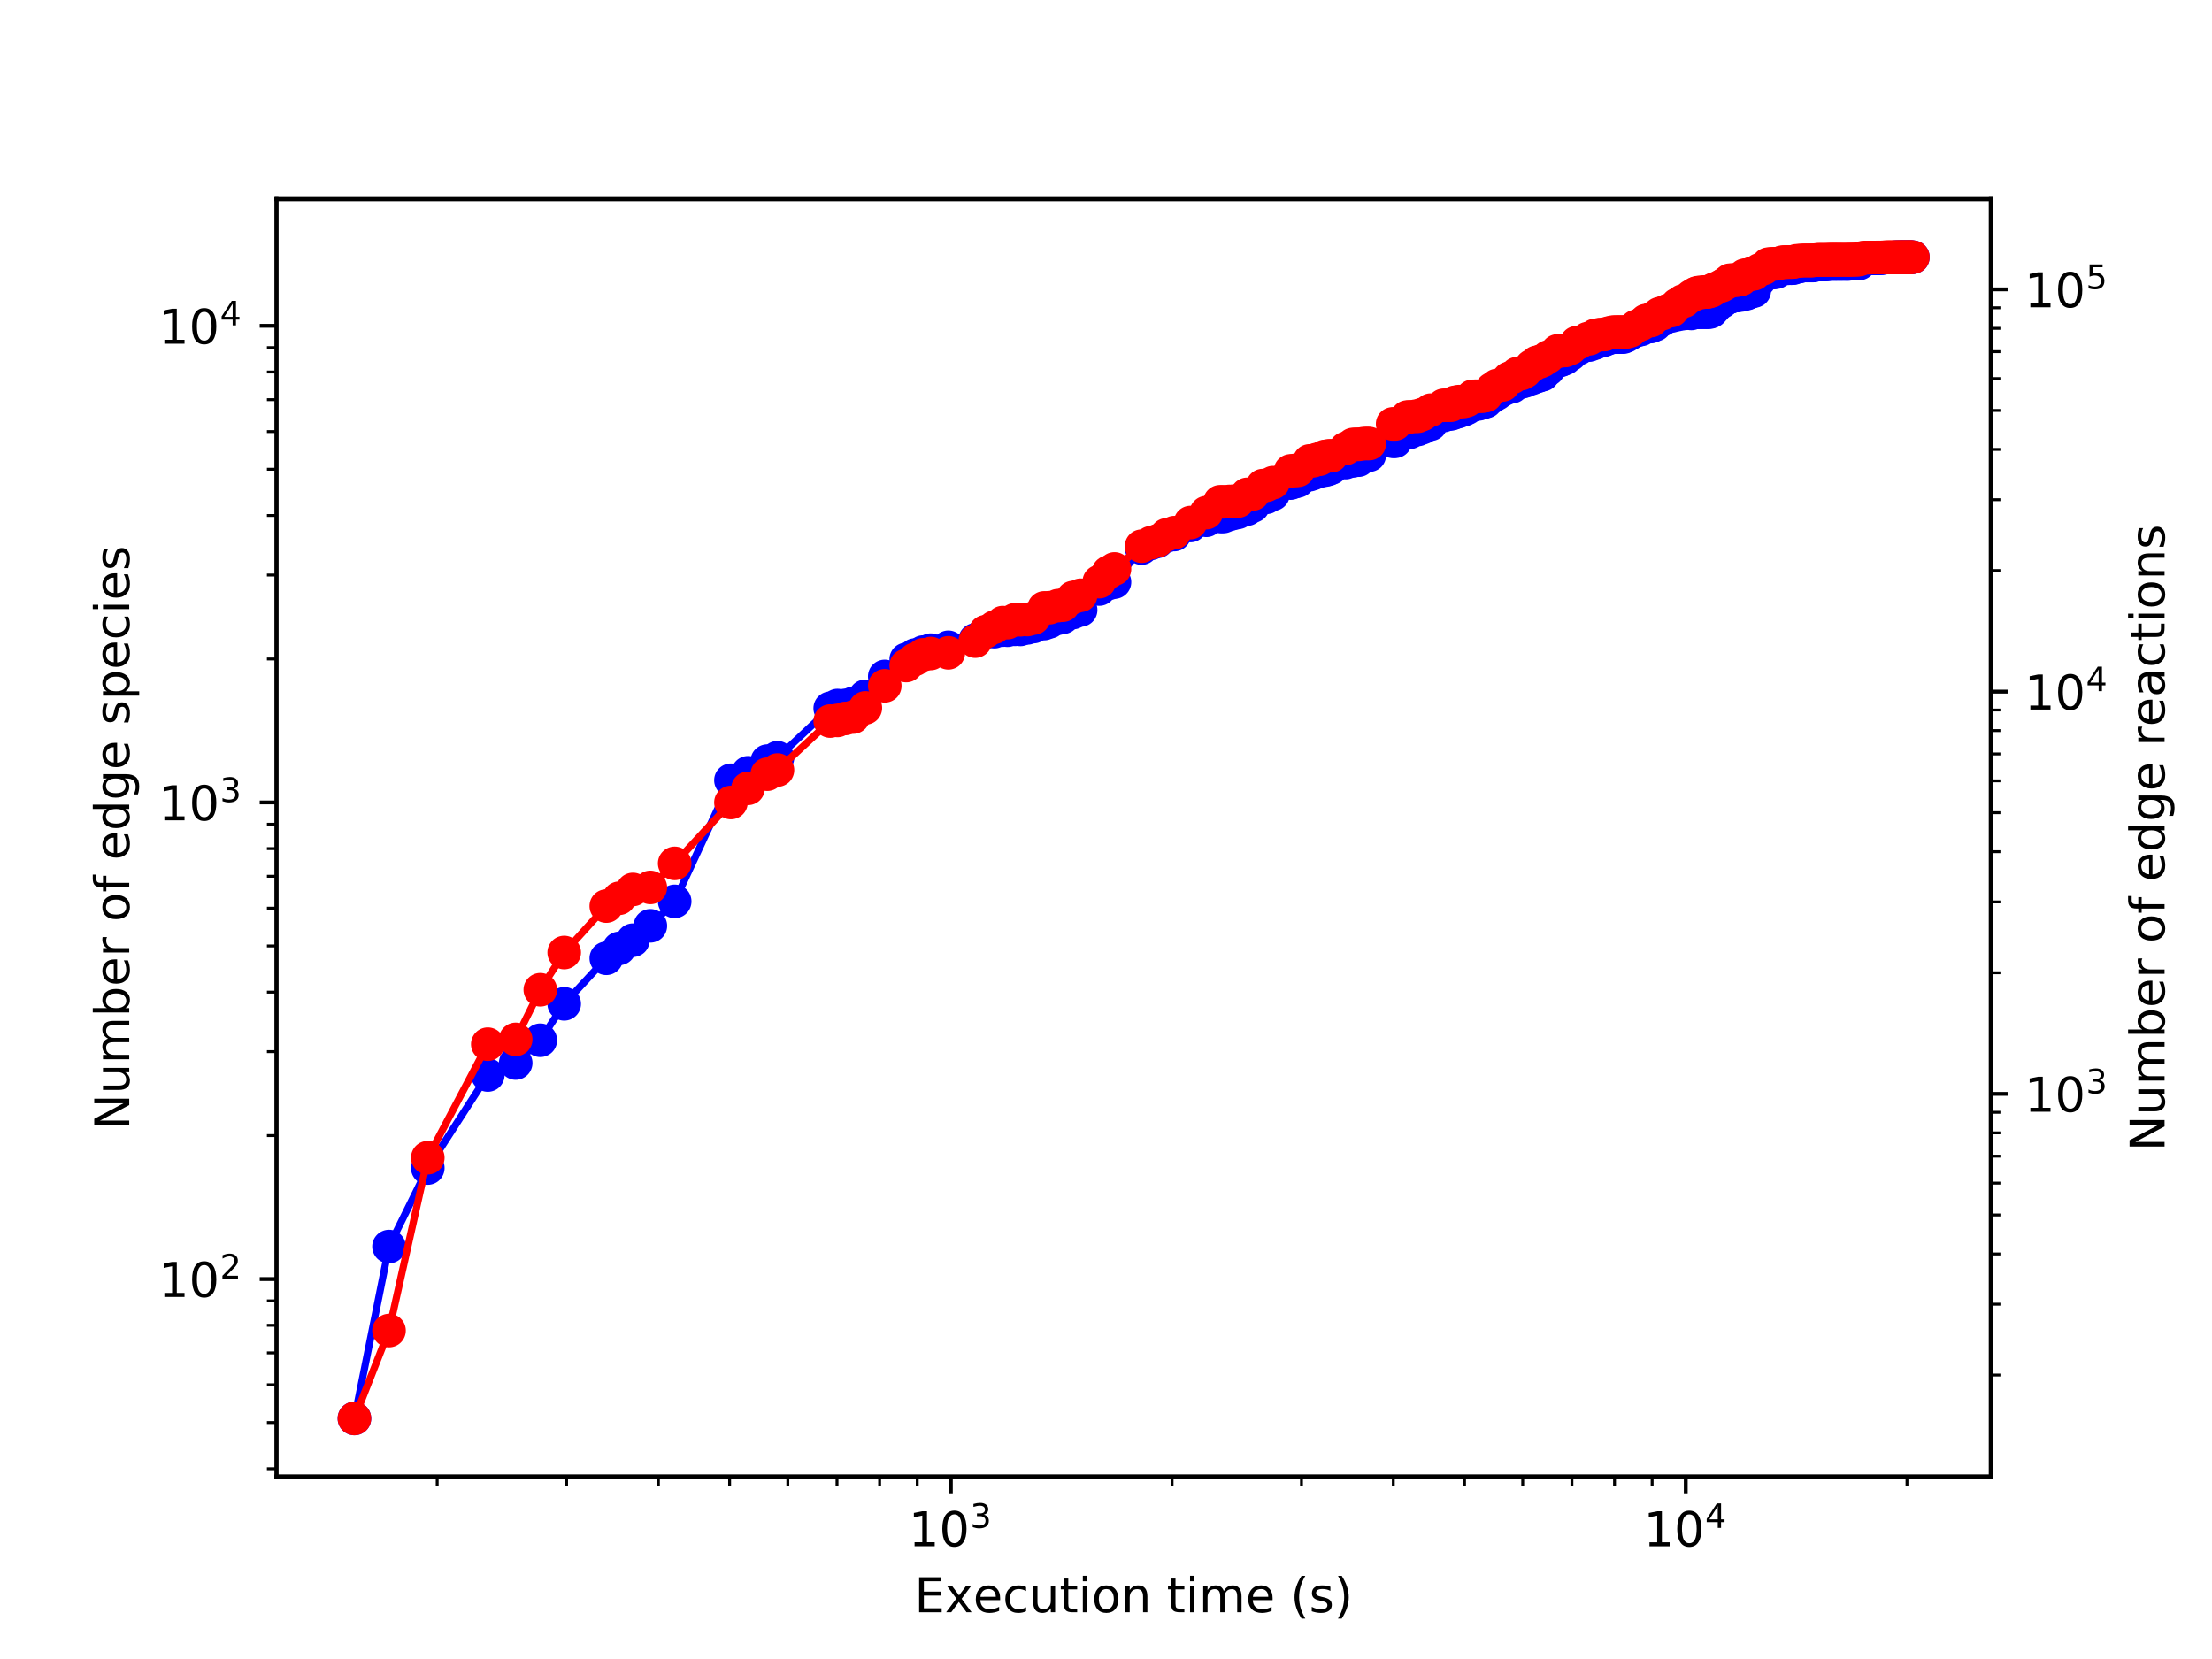 <?xml version="1.0" encoding="utf-8" standalone="no"?>
<!DOCTYPE svg PUBLIC "-//W3C//DTD SVG 1.1//EN"
  "http://www.w3.org/Graphics/SVG/1.1/DTD/svg11.dtd">
<!-- Created with matplotlib (http://matplotlib.org/) -->
<svg height="345.6pt" version="1.1" viewBox="0 0 460.8 345.6" width="460.8pt" xmlns="http://www.w3.org/2000/svg" xmlns:xlink="http://www.w3.org/1999/xlink">
 <defs>
  <style type="text/css">
*{stroke-linecap:butt;stroke-linejoin:round;}
  </style>
 </defs>
 <g id="figure_1">
  <g id="patch_1">
   <path d="M 0 345.6 
L 460.8 345.6 
L 460.8 0 
L 0 0 
z
" style="fill:#ffffff;"/>
  </g>
  <g id="axes_1">
   <g id="patch_2">
    <path d="M 57.6 307.584 
L 414.72 307.584 
L 414.72 41.472 
L 57.6 41.472 
z
" style="fill:#ffffff;"/>
   </g>
   <g id="matplotlib.axis_1">
    <g id="xtick_1">
     <g id="line2d_1">
      <defs>
       <path d="M 0 0 
L 0 3.5 
" id="m2bfd5a65e4" style="stroke:#000000;stroke-width:0.8;"/>
      </defs>
      <g>
       <use style="stroke:#000000;stroke-width:0.8;" x="198.079" xlink:href="#m2bfd5a65e4" y="307.584"/>
      </g>
     </g>
     <g id="text_1">
      <!-- $\mathdefault{10^{3}}$ -->
      <defs>
       <path d="M 12.406 8.297 
L 28.516 8.297 
L 28.516 63.922 
L 10.984 60.406 
L 10.984 69.391 
L 28.422 72.906 
L 38.281 72.906 
L 38.281 8.297 
L 54.391 8.297 
L 54.391 0 
L 12.406 0 
z
" id="DejaVuSans-31"/>
       <path d="M 31.781 66.406 
Q 24.172 66.406 20.328 58.906 
Q 16.5 51.422 16.5 36.375 
Q 16.5 21.391 20.328 13.891 
Q 24.172 6.391 31.781 6.391 
Q 39.453 6.391 43.281 13.891 
Q 47.125 21.391 47.125 36.375 
Q 47.125 51.422 43.281 58.906 
Q 39.453 66.406 31.781 66.406 
z
M 31.781 74.219 
Q 44.047 74.219 50.516 64.516 
Q 56.984 54.828 56.984 36.375 
Q 56.984 17.969 50.516 8.266 
Q 44.047 -1.422 31.781 -1.422 
Q 19.531 -1.422 13.062 8.266 
Q 6.594 17.969 6.594 36.375 
Q 6.594 54.828 13.062 64.516 
Q 19.531 74.219 31.781 74.219 
z
" id="DejaVuSans-30"/>
       <path d="M 40.578 39.312 
Q 47.656 37.797 51.625 33 
Q 55.609 28.219 55.609 21.188 
Q 55.609 10.406 48.188 4.484 
Q 40.766 -1.422 27.094 -1.422 
Q 22.516 -1.422 17.656 -0.516 
Q 12.797 0.391 7.625 2.203 
L 7.625 11.719 
Q 11.719 9.328 16.594 8.109 
Q 21.484 6.891 26.812 6.891 
Q 36.078 6.891 40.938 10.547 
Q 45.797 14.203 45.797 21.188 
Q 45.797 27.641 41.281 31.266 
Q 36.766 34.906 28.719 34.906 
L 20.219 34.906 
L 20.219 43.016 
L 29.109 43.016 
Q 36.375 43.016 40.234 45.922 
Q 44.094 48.828 44.094 54.297 
Q 44.094 59.906 40.109 62.906 
Q 36.141 65.922 28.719 65.922 
Q 24.656 65.922 20.016 65.031 
Q 15.375 64.156 9.812 62.312 
L 9.812 71.094 
Q 15.438 72.656 20.344 73.438 
Q 25.25 74.219 29.594 74.219 
Q 40.828 74.219 47.359 69.109 
Q 53.906 64.016 53.906 55.328 
Q 53.906 49.266 50.438 45.094 
Q 46.969 40.922 40.578 39.312 
z
" id="DejaVuSans-33"/>
      </defs>
      <g transform="translate(189.279 322.182)scale(0.1 -0.1)">
       <use transform="translate(0 0.766)" xlink:href="#DejaVuSans-31"/>
       <use transform="translate(63.623 0.766)" xlink:href="#DejaVuSans-30"/>
       <use transform="translate(128.203 39.047)scale(0.7)" xlink:href="#DejaVuSans-33"/>
      </g>
     </g>
    </g>
    <g id="xtick_2">
     <g id="line2d_2">
      <g>
       <use style="stroke:#000000;stroke-width:0.8;" x="351.173" xlink:href="#m2bfd5a65e4" y="307.584"/>
      </g>
     </g>
     <g id="text_2">
      <!-- $\mathdefault{10^{4}}$ -->
      <defs>
       <path d="M 37.797 64.312 
L 12.891 25.391 
L 37.797 25.391 
z
M 35.203 72.906 
L 47.609 72.906 
L 47.609 25.391 
L 58.016 25.391 
L 58.016 17.188 
L 47.609 17.188 
L 47.609 0 
L 37.797 0 
L 37.797 17.188 
L 4.891 17.188 
L 4.891 26.703 
z
" id="DejaVuSans-34"/>
      </defs>
      <g transform="translate(342.373 322.182)scale(0.1 -0.1)">
       <use transform="translate(0 0.684)" xlink:href="#DejaVuSans-31"/>
       <use transform="translate(63.623 0.684)" xlink:href="#DejaVuSans-30"/>
       <use transform="translate(128.203 38.966)scale(0.7)" xlink:href="#DejaVuSans-34"/>
      </g>
     </g>
    </g>
    <g id="xtick_3">
     <g id="line2d_3">
      <defs>
       <path d="M 0 0 
L 0 2 
" id="m1da14b62c9" style="stroke:#000000;stroke-width:0.6;"/>
      </defs>
      <g>
       <use style="stroke:#000000;stroke-width:0.6;" x="91.071" xlink:href="#m1da14b62c9" y="307.584"/>
      </g>
     </g>
    </g>
    <g id="xtick_4">
     <g id="line2d_4">
      <g>
       <use style="stroke:#000000;stroke-width:0.6;" x="118.029" xlink:href="#m1da14b62c9" y="307.584"/>
      </g>
     </g>
    </g>
    <g id="xtick_5">
     <g id="line2d_5">
      <g>
       <use style="stroke:#000000;stroke-width:0.6;" x="137.157" xlink:href="#m1da14b62c9" y="307.584"/>
      </g>
     </g>
    </g>
    <g id="xtick_6">
     <g id="line2d_6">
      <g>
       <use style="stroke:#000000;stroke-width:0.6;" x="151.993" xlink:href="#m1da14b62c9" y="307.584"/>
      </g>
     </g>
    </g>
    <g id="xtick_7">
     <g id="line2d_7">
      <g>
       <use style="stroke:#000000;stroke-width:0.6;" x="164.115" xlink:href="#m1da14b62c9" y="307.584"/>
      </g>
     </g>
    </g>
    <g id="xtick_8">
     <g id="line2d_8">
      <g>
       <use style="stroke:#000000;stroke-width:0.6;" x="174.364" xlink:href="#m1da14b62c9" y="307.584"/>
      </g>
     </g>
    </g>
    <g id="xtick_9">
     <g id="line2d_9">
      <g>
       <use style="stroke:#000000;stroke-width:0.6;" x="183.242" xlink:href="#m1da14b62c9" y="307.584"/>
      </g>
     </g>
    </g>
    <g id="xtick_10">
     <g id="line2d_10">
      <g>
       <use style="stroke:#000000;stroke-width:0.6;" x="191.074" xlink:href="#m1da14b62c9" y="307.584"/>
      </g>
     </g>
    </g>
    <g id="xtick_11">
     <g id="line2d_11">
      <g>
       <use style="stroke:#000000;stroke-width:0.6;" x="244.165" xlink:href="#m1da14b62c9" y="307.584"/>
      </g>
     </g>
    </g>
    <g id="xtick_12">
     <g id="line2d_12">
      <g>
       <use style="stroke:#000000;stroke-width:0.6;" x="271.123" xlink:href="#m1da14b62c9" y="307.584"/>
      </g>
     </g>
    </g>
    <g id="xtick_13">
     <g id="line2d_13">
      <g>
       <use style="stroke:#000000;stroke-width:0.6;" x="290.25" xlink:href="#m1da14b62c9" y="307.584"/>
      </g>
     </g>
    </g>
    <g id="xtick_14">
     <g id="line2d_14">
      <g>
       <use style="stroke:#000000;stroke-width:0.6;" x="305.087" xlink:href="#m1da14b62c9" y="307.584"/>
      </g>
     </g>
    </g>
    <g id="xtick_15">
     <g id="line2d_15">
      <g>
       <use style="stroke:#000000;stroke-width:0.6;" x="317.209" xlink:href="#m1da14b62c9" y="307.584"/>
      </g>
     </g>
    </g>
    <g id="xtick_16">
     <g id="line2d_16">
      <g>
       <use style="stroke:#000000;stroke-width:0.6;" x="327.458" xlink:href="#m1da14b62c9" y="307.584"/>
      </g>
     </g>
    </g>
    <g id="xtick_17">
     <g id="line2d_17">
      <g>
       <use style="stroke:#000000;stroke-width:0.6;" x="336.336" xlink:href="#m1da14b62c9" y="307.584"/>
      </g>
     </g>
    </g>
    <g id="xtick_18">
     <g id="line2d_18">
      <g>
       <use style="stroke:#000000;stroke-width:0.6;" x="344.167" xlink:href="#m1da14b62c9" y="307.584"/>
      </g>
     </g>
    </g>
    <g id="xtick_19">
     <g id="line2d_19">
      <g>
       <use style="stroke:#000000;stroke-width:0.6;" x="397.258" xlink:href="#m1da14b62c9" y="307.584"/>
      </g>
     </g>
    </g>
    <g id="text_3">
     <!-- Execution time (s) -->
     <defs>
      <path d="M 9.812 72.906 
L 55.906 72.906 
L 55.906 64.594 
L 19.672 64.594 
L 19.672 43.016 
L 54.391 43.016 
L 54.391 34.719 
L 19.672 34.719 
L 19.672 8.297 
L 56.781 8.297 
L 56.781 0 
L 9.812 0 
z
" id="DejaVuSans-45"/>
      <path d="M 54.891 54.688 
L 35.109 28.078 
L 55.906 0 
L 45.312 0 
L 29.391 21.484 
L 13.484 0 
L 2.875 0 
L 24.125 28.609 
L 4.688 54.688 
L 15.281 54.688 
L 29.781 35.203 
L 44.281 54.688 
z
" id="DejaVuSans-78"/>
      <path d="M 56.203 29.594 
L 56.203 25.203 
L 14.891 25.203 
Q 15.484 15.922 20.484 11.062 
Q 25.484 6.203 34.422 6.203 
Q 39.594 6.203 44.453 7.469 
Q 49.312 8.734 54.109 11.281 
L 54.109 2.781 
Q 49.266 0.734 44.188 -0.344 
Q 39.109 -1.422 33.891 -1.422 
Q 20.797 -1.422 13.156 6.188 
Q 5.516 13.812 5.516 26.812 
Q 5.516 40.234 12.766 48.109 
Q 20.016 56 32.328 56 
Q 43.359 56 49.781 48.891 
Q 56.203 41.797 56.203 29.594 
z
M 47.219 32.234 
Q 47.125 39.594 43.094 43.984 
Q 39.062 48.391 32.422 48.391 
Q 24.906 48.391 20.391 44.141 
Q 15.875 39.891 15.188 32.172 
z
" id="DejaVuSans-65"/>
      <path d="M 48.781 52.594 
L 48.781 44.188 
Q 44.969 46.297 41.141 47.344 
Q 37.312 48.391 33.406 48.391 
Q 24.656 48.391 19.812 42.844 
Q 14.984 37.312 14.984 27.297 
Q 14.984 17.281 19.812 11.734 
Q 24.656 6.203 33.406 6.203 
Q 37.312 6.203 41.141 7.25 
Q 44.969 8.297 48.781 10.406 
L 48.781 2.094 
Q 45.016 0.344 40.984 -0.531 
Q 36.969 -1.422 32.422 -1.422 
Q 20.062 -1.422 12.781 6.344 
Q 5.516 14.109 5.516 27.297 
Q 5.516 40.672 12.859 48.328 
Q 20.219 56 33.016 56 
Q 37.156 56 41.109 55.141 
Q 45.062 54.297 48.781 52.594 
z
" id="DejaVuSans-63"/>
      <path d="M 8.5 21.578 
L 8.5 54.688 
L 17.484 54.688 
L 17.484 21.922 
Q 17.484 14.156 20.5 10.266 
Q 23.531 6.391 29.594 6.391 
Q 36.859 6.391 41.078 11.031 
Q 45.312 15.672 45.312 23.688 
L 45.312 54.688 
L 54.297 54.688 
L 54.297 0 
L 45.312 0 
L 45.312 8.406 
Q 42.047 3.422 37.719 1 
Q 33.406 -1.422 27.688 -1.422 
Q 18.266 -1.422 13.375 4.438 
Q 8.5 10.297 8.5 21.578 
z
M 31.109 56 
z
" id="DejaVuSans-75"/>
      <path d="M 18.312 70.219 
L 18.312 54.688 
L 36.812 54.688 
L 36.812 47.703 
L 18.312 47.703 
L 18.312 18.016 
Q 18.312 11.328 20.141 9.422 
Q 21.969 7.516 27.594 7.516 
L 36.812 7.516 
L 36.812 0 
L 27.594 0 
Q 17.188 0 13.234 3.875 
Q 9.281 7.766 9.281 18.016 
L 9.281 47.703 
L 2.688 47.703 
L 2.688 54.688 
L 9.281 54.688 
L 9.281 70.219 
z
" id="DejaVuSans-74"/>
      <path d="M 9.422 54.688 
L 18.406 54.688 
L 18.406 0 
L 9.422 0 
z
M 9.422 75.984 
L 18.406 75.984 
L 18.406 64.594 
L 9.422 64.594 
z
" id="DejaVuSans-69"/>
      <path d="M 30.609 48.391 
Q 23.391 48.391 19.188 42.75 
Q 14.984 37.109 14.984 27.297 
Q 14.984 17.484 19.156 11.844 
Q 23.344 6.203 30.609 6.203 
Q 37.797 6.203 41.984 11.859 
Q 46.188 17.531 46.188 27.297 
Q 46.188 37.016 41.984 42.703 
Q 37.797 48.391 30.609 48.391 
z
M 30.609 56 
Q 42.328 56 49.016 48.375 
Q 55.719 40.766 55.719 27.297 
Q 55.719 13.875 49.016 6.219 
Q 42.328 -1.422 30.609 -1.422 
Q 18.844 -1.422 12.172 6.219 
Q 5.516 13.875 5.516 27.297 
Q 5.516 40.766 12.172 48.375 
Q 18.844 56 30.609 56 
z
" id="DejaVuSans-6f"/>
      <path d="M 54.891 33.016 
L 54.891 0 
L 45.906 0 
L 45.906 32.719 
Q 45.906 40.484 42.875 44.328 
Q 39.844 48.188 33.797 48.188 
Q 26.516 48.188 22.312 43.547 
Q 18.109 38.922 18.109 30.906 
L 18.109 0 
L 9.078 0 
L 9.078 54.688 
L 18.109 54.688 
L 18.109 46.188 
Q 21.344 51.125 25.703 53.562 
Q 30.078 56 35.797 56 
Q 45.219 56 50.047 50.172 
Q 54.891 44.344 54.891 33.016 
z
" id="DejaVuSans-6e"/>
      <path id="DejaVuSans-20"/>
      <path d="M 52 44.188 
Q 55.375 50.25 60.062 53.125 
Q 64.75 56 71.094 56 
Q 79.641 56 84.281 50.016 
Q 88.922 44.047 88.922 33.016 
L 88.922 0 
L 79.891 0 
L 79.891 32.719 
Q 79.891 40.578 77.094 44.375 
Q 74.312 48.188 68.609 48.188 
Q 61.625 48.188 57.562 43.547 
Q 53.516 38.922 53.516 30.906 
L 53.516 0 
L 44.484 0 
L 44.484 32.719 
Q 44.484 40.625 41.703 44.406 
Q 38.922 48.188 33.109 48.188 
Q 26.219 48.188 22.156 43.531 
Q 18.109 38.875 18.109 30.906 
L 18.109 0 
L 9.078 0 
L 9.078 54.688 
L 18.109 54.688 
L 18.109 46.188 
Q 21.188 51.219 25.484 53.609 
Q 29.781 56 35.688 56 
Q 41.656 56 45.828 52.969 
Q 50 49.953 52 44.188 
z
" id="DejaVuSans-6d"/>
      <path d="M 31 75.875 
Q 24.469 64.656 21.281 53.656 
Q 18.109 42.672 18.109 31.391 
Q 18.109 20.125 21.312 9.062 
Q 24.516 -2 31 -13.188 
L 23.188 -13.188 
Q 15.875 -1.703 12.234 9.375 
Q 8.594 20.453 8.594 31.391 
Q 8.594 42.281 12.203 53.312 
Q 15.828 64.359 23.188 75.875 
z
" id="DejaVuSans-28"/>
      <path d="M 44.281 53.078 
L 44.281 44.578 
Q 40.484 46.531 36.375 47.5 
Q 32.281 48.484 27.875 48.484 
Q 21.188 48.484 17.844 46.438 
Q 14.5 44.391 14.5 40.281 
Q 14.5 37.156 16.891 35.375 
Q 19.281 33.594 26.516 31.984 
L 29.594 31.297 
Q 39.156 29.25 43.188 25.516 
Q 47.219 21.781 47.219 15.094 
Q 47.219 7.469 41.188 3.016 
Q 35.156 -1.422 24.609 -1.422 
Q 20.219 -1.422 15.453 -0.562 
Q 10.688 0.297 5.422 2 
L 5.422 11.281 
Q 10.406 8.688 15.234 7.391 
Q 20.062 6.109 24.812 6.109 
Q 31.156 6.109 34.562 8.281 
Q 37.984 10.453 37.984 14.406 
Q 37.984 18.062 35.516 20.016 
Q 33.062 21.969 24.703 23.781 
L 21.578 24.516 
Q 13.234 26.266 9.516 29.906 
Q 5.812 33.547 5.812 39.891 
Q 5.812 47.609 11.281 51.797 
Q 16.75 56 26.812 56 
Q 31.781 56 36.172 55.266 
Q 40.578 54.547 44.281 53.078 
z
" id="DejaVuSans-73"/>
      <path d="M 8.016 75.875 
L 15.828 75.875 
Q 23.141 64.359 26.781 53.312 
Q 30.422 42.281 30.422 31.391 
Q 30.422 20.453 26.781 9.375 
Q 23.141 -1.703 15.828 -13.188 
L 8.016 -13.188 
Q 14.5 -2 17.703 9.062 
Q 20.906 20.125 20.906 31.391 
Q 20.906 42.672 17.703 53.656 
Q 14.5 64.656 8.016 75.875 
z
" id="DejaVuSans-29"/>
     </defs>
     <g transform="translate(190.491 335.861)scale(0.1 -0.1)">
      <use xlink:href="#DejaVuSans-45"/>
      <use x="63.184" xlink:href="#DejaVuSans-78"/>
      <use x="122.316" xlink:href="#DejaVuSans-65"/>
      <use x="183.84" xlink:href="#DejaVuSans-63"/>
      <use x="238.82" xlink:href="#DejaVuSans-75"/>
      <use x="302.199" xlink:href="#DejaVuSans-74"/>
      <use x="341.408" xlink:href="#DejaVuSans-69"/>
      <use x="369.191" xlink:href="#DejaVuSans-6f"/>
      <use x="430.373" xlink:href="#DejaVuSans-6e"/>
      <use x="493.752" xlink:href="#DejaVuSans-20"/>
      <use x="525.539" xlink:href="#DejaVuSans-74"/>
      <use x="564.748" xlink:href="#DejaVuSans-69"/>
      <use x="592.531" xlink:href="#DejaVuSans-6d"/>
      <use x="689.943" xlink:href="#DejaVuSans-65"/>
      <use x="751.467" xlink:href="#DejaVuSans-20"/>
      <use x="783.254" xlink:href="#DejaVuSans-28"/>
      <use x="822.268" xlink:href="#DejaVuSans-73"/>
      <use x="874.367" xlink:href="#DejaVuSans-29"/>
     </g>
    </g>
   </g>
   <g id="matplotlib.axis_2">
    <g id="ytick_1">
     <g id="line2d_20">
      <defs>
       <path d="M 0 0 
L -3.5 0 
" id="m0c81546f02" style="stroke:#000000;stroke-width:0.8;"/>
      </defs>
      <g>
       <use style="stroke:#000000;stroke-width:0.8;" x="57.6" xlink:href="#m0c81546f02" y="266.453"/>
      </g>
     </g>
     <g id="text_4">
      <!-- $\mathdefault{10^{2}}$ -->
      <defs>
       <path d="M 19.188 8.297 
L 53.609 8.297 
L 53.609 0 
L 7.328 0 
L 7.328 8.297 
Q 12.938 14.109 22.625 23.891 
Q 32.328 33.688 34.812 36.531 
Q 39.547 41.844 41.422 45.531 
Q 43.312 49.219 43.312 52.781 
Q 43.312 58.594 39.234 62.25 
Q 35.156 65.922 28.609 65.922 
Q 23.969 65.922 18.812 64.312 
Q 13.672 62.703 7.812 59.422 
L 7.812 69.391 
Q 13.766 71.781 18.938 73 
Q 24.125 74.219 28.422 74.219 
Q 39.75 74.219 46.484 68.547 
Q 53.219 62.891 53.219 53.422 
Q 53.219 48.922 51.531 44.891 
Q 49.859 40.875 45.406 35.406 
Q 44.188 33.984 37.641 27.219 
Q 31.109 20.453 19.188 8.297 
z
" id="DejaVuSans-32"/>
      </defs>
      <g transform="translate(33 270.252)scale(0.1 -0.1)">
       <use transform="translate(0 0.766)" xlink:href="#DejaVuSans-31"/>
       <use transform="translate(63.623 0.766)" xlink:href="#DejaVuSans-30"/>
       <use transform="translate(128.203 39.047)scale(0.7)" xlink:href="#DejaVuSans-32"/>
      </g>
     </g>
    </g>
    <g id="ytick_2">
     <g id="line2d_21">
      <g>
       <use style="stroke:#000000;stroke-width:0.8;" x="57.6" xlink:href="#m0c81546f02" y="167.163"/>
      </g>
     </g>
     <g id="text_5">
      <!-- $\mathdefault{10^{3}}$ -->
      <g transform="translate(33 170.962)scale(0.1 -0.1)">
       <use transform="translate(0 0.766)" xlink:href="#DejaVuSans-31"/>
       <use transform="translate(63.623 0.766)" xlink:href="#DejaVuSans-30"/>
       <use transform="translate(128.203 39.047)scale(0.7)" xlink:href="#DejaVuSans-33"/>
      </g>
     </g>
    </g>
    <g id="ytick_3">
     <g id="line2d_22">
      <g>
       <use style="stroke:#000000;stroke-width:0.8;" x="57.6" xlink:href="#m0c81546f02" y="67.873"/>
      </g>
     </g>
     <g id="text_6">
      <!-- $\mathdefault{10^{4}}$ -->
      <g transform="translate(33 71.672)scale(0.1 -0.1)">
       <use transform="translate(0 0.684)" xlink:href="#DejaVuSans-31"/>
       <use transform="translate(63.623 0.684)" xlink:href="#DejaVuSans-30"/>
       <use transform="translate(128.203 38.966)scale(0.7)" xlink:href="#DejaVuSans-34"/>
      </g>
     </g>
    </g>
    <g id="ytick_4">
     <g id="line2d_23">
      <defs>
       <path d="M 0 0 
L -2 0 
" id="mdd2394f1e5" style="stroke:#000000;stroke-width:0.6;"/>
      </defs>
      <g>
       <use style="stroke:#000000;stroke-width:0.6;" x="57.6" xlink:href="#mdd2394f1e5" y="305.964"/>
      </g>
     </g>
    </g>
    <g id="ytick_5">
     <g id="line2d_24">
      <g>
       <use style="stroke:#000000;stroke-width:0.6;" x="57.6" xlink:href="#mdd2394f1e5" y="296.342"/>
      </g>
     </g>
    </g>
    <g id="ytick_6">
     <g id="line2d_25">
      <g>
       <use style="stroke:#000000;stroke-width:0.6;" x="57.6" xlink:href="#mdd2394f1e5" y="288.48"/>
      </g>
     </g>
    </g>
    <g id="ytick_7">
     <g id="line2d_26">
      <g>
       <use style="stroke:#000000;stroke-width:0.6;" x="57.6" xlink:href="#mdd2394f1e5" y="281.833"/>
      </g>
     </g>
    </g>
    <g id="ytick_8">
     <g id="line2d_27">
      <g>
       <use style="stroke:#000000;stroke-width:0.6;" x="57.6" xlink:href="#mdd2394f1e5" y="276.075"/>
      </g>
     </g>
    </g>
    <g id="ytick_9">
     <g id="line2d_28">
      <g>
       <use style="stroke:#000000;stroke-width:0.6;" x="57.6" xlink:href="#mdd2394f1e5" y="270.996"/>
      </g>
     </g>
    </g>
    <g id="ytick_10">
     <g id="line2d_29">
      <g>
       <use style="stroke:#000000;stroke-width:0.6;" x="57.6" xlink:href="#mdd2394f1e5" y="236.564"/>
      </g>
     </g>
    </g>
    <g id="ytick_11">
     <g id="line2d_30">
      <g>
       <use style="stroke:#000000;stroke-width:0.6;" x="57.6" xlink:href="#mdd2394f1e5" y="219.079"/>
      </g>
     </g>
    </g>
    <g id="ytick_12">
     <g id="line2d_31">
      <g>
       <use style="stroke:#000000;stroke-width:0.6;" x="57.6" xlink:href="#mdd2394f1e5" y="206.674"/>
      </g>
     </g>
    </g>
    <g id="ytick_13">
     <g id="line2d_32">
      <g>
       <use style="stroke:#000000;stroke-width:0.6;" x="57.6" xlink:href="#mdd2394f1e5" y="197.052"/>
      </g>
     </g>
    </g>
    <g id="ytick_14">
     <g id="line2d_33">
      <g>
       <use style="stroke:#000000;stroke-width:0.6;" x="57.6" xlink:href="#mdd2394f1e5" y="189.19"/>
      </g>
     </g>
    </g>
    <g id="ytick_15">
     <g id="line2d_34">
      <g>
       <use style="stroke:#000000;stroke-width:0.6;" x="57.6" xlink:href="#mdd2394f1e5" y="182.543"/>
      </g>
     </g>
    </g>
    <g id="ytick_16">
     <g id="line2d_35">
      <g>
       <use style="stroke:#000000;stroke-width:0.6;" x="57.6" xlink:href="#mdd2394f1e5" y="176.785"/>
      </g>
     </g>
    </g>
    <g id="ytick_17">
     <g id="line2d_36">
      <g>
       <use style="stroke:#000000;stroke-width:0.6;" x="57.6" xlink:href="#mdd2394f1e5" y="171.706"/>
      </g>
     </g>
    </g>
    <g id="ytick_18">
     <g id="line2d_37">
      <g>
       <use style="stroke:#000000;stroke-width:0.6;" x="57.6" xlink:href="#mdd2394f1e5" y="137.274"/>
      </g>
     </g>
    </g>
    <g id="ytick_19">
     <g id="line2d_38">
      <g>
       <use style="stroke:#000000;stroke-width:0.6;" x="57.6" xlink:href="#mdd2394f1e5" y="119.79"/>
      </g>
     </g>
    </g>
    <g id="ytick_20">
     <g id="line2d_39">
      <g>
       <use style="stroke:#000000;stroke-width:0.6;" x="57.6" xlink:href="#mdd2394f1e5" y="107.385"/>
      </g>
     </g>
    </g>
    <g id="ytick_21">
     <g id="line2d_40">
      <g>
       <use style="stroke:#000000;stroke-width:0.6;" x="57.6" xlink:href="#mdd2394f1e5" y="97.762"/>
      </g>
     </g>
    </g>
    <g id="ytick_22">
     <g id="line2d_41">
      <g>
       <use style="stroke:#000000;stroke-width:0.6;" x="57.6" xlink:href="#mdd2394f1e5" y="89.901"/>
      </g>
     </g>
    </g>
    <g id="ytick_23">
     <g id="line2d_42">
      <g>
       <use style="stroke:#000000;stroke-width:0.6;" x="57.6" xlink:href="#mdd2394f1e5" y="83.253"/>
      </g>
     </g>
    </g>
    <g id="ytick_24">
     <g id="line2d_43">
      <g>
       <use style="stroke:#000000;stroke-width:0.6;" x="57.6" xlink:href="#mdd2394f1e5" y="77.495"/>
      </g>
     </g>
    </g>
    <g id="ytick_25">
     <g id="line2d_44">
      <g>
       <use style="stroke:#000000;stroke-width:0.6;" x="57.6" xlink:href="#mdd2394f1e5" y="72.416"/>
      </g>
     </g>
    </g>
    <g id="text_7">
     <!-- Number of edge species -->
     <defs>
      <path d="M 9.812 72.906 
L 23.094 72.906 
L 55.422 11.922 
L 55.422 72.906 
L 64.984 72.906 
L 64.984 0 
L 51.703 0 
L 19.391 60.984 
L 19.391 0 
L 9.812 0 
z
" id="DejaVuSans-4e"/>
      <path d="M 48.688 27.297 
Q 48.688 37.203 44.609 42.844 
Q 40.531 48.484 33.406 48.484 
Q 26.266 48.484 22.188 42.844 
Q 18.109 37.203 18.109 27.297 
Q 18.109 17.391 22.188 11.75 
Q 26.266 6.109 33.406 6.109 
Q 40.531 6.109 44.609 11.75 
Q 48.688 17.391 48.688 27.297 
z
M 18.109 46.391 
Q 20.953 51.266 25.266 53.625 
Q 29.594 56 35.594 56 
Q 45.562 56 51.781 48.094 
Q 58.016 40.188 58.016 27.297 
Q 58.016 14.406 51.781 6.484 
Q 45.562 -1.422 35.594 -1.422 
Q 29.594 -1.422 25.266 0.953 
Q 20.953 3.328 18.109 8.203 
L 18.109 0 
L 9.078 0 
L 9.078 75.984 
L 18.109 75.984 
z
" id="DejaVuSans-62"/>
      <path d="M 41.109 46.297 
Q 39.594 47.172 37.812 47.578 
Q 36.031 48 33.891 48 
Q 26.266 48 22.188 43.047 
Q 18.109 38.094 18.109 28.812 
L 18.109 0 
L 9.078 0 
L 9.078 54.688 
L 18.109 54.688 
L 18.109 46.188 
Q 20.953 51.172 25.484 53.578 
Q 30.031 56 36.531 56 
Q 37.453 56 38.578 55.875 
Q 39.703 55.766 41.062 55.516 
z
" id="DejaVuSans-72"/>
      <path d="M 37.109 75.984 
L 37.109 68.5 
L 28.516 68.5 
Q 23.688 68.5 21.797 66.547 
Q 19.922 64.594 19.922 59.516 
L 19.922 54.688 
L 34.719 54.688 
L 34.719 47.703 
L 19.922 47.703 
L 19.922 0 
L 10.891 0 
L 10.891 47.703 
L 2.297 47.703 
L 2.297 54.688 
L 10.891 54.688 
L 10.891 58.5 
Q 10.891 67.625 15.141 71.797 
Q 19.391 75.984 28.609 75.984 
z
" id="DejaVuSans-66"/>
      <path d="M 45.406 46.391 
L 45.406 75.984 
L 54.391 75.984 
L 54.391 0 
L 45.406 0 
L 45.406 8.203 
Q 42.578 3.328 38.25 0.953 
Q 33.938 -1.422 27.875 -1.422 
Q 17.969 -1.422 11.734 6.484 
Q 5.516 14.406 5.516 27.297 
Q 5.516 40.188 11.734 48.094 
Q 17.969 56 27.875 56 
Q 33.938 56 38.25 53.625 
Q 42.578 51.266 45.406 46.391 
z
M 14.797 27.297 
Q 14.797 17.391 18.875 11.75 
Q 22.953 6.109 30.078 6.109 
Q 37.203 6.109 41.297 11.75 
Q 45.406 17.391 45.406 27.297 
Q 45.406 37.203 41.297 42.844 
Q 37.203 48.484 30.078 48.484 
Q 22.953 48.484 18.875 42.844 
Q 14.797 37.203 14.797 27.297 
z
" id="DejaVuSans-64"/>
      <path d="M 45.406 27.984 
Q 45.406 37.75 41.375 43.109 
Q 37.359 48.484 30.078 48.484 
Q 22.859 48.484 18.828 43.109 
Q 14.797 37.75 14.797 27.984 
Q 14.797 18.266 18.828 12.891 
Q 22.859 7.516 30.078 7.516 
Q 37.359 7.516 41.375 12.891 
Q 45.406 18.266 45.406 27.984 
z
M 54.391 6.781 
Q 54.391 -7.172 48.188 -13.984 
Q 42 -20.797 29.203 -20.797 
Q 24.469 -20.797 20.266 -20.094 
Q 16.062 -19.391 12.109 -17.922 
L 12.109 -9.188 
Q 16.062 -11.328 19.922 -12.344 
Q 23.781 -13.375 27.781 -13.375 
Q 36.625 -13.375 41.016 -8.766 
Q 45.406 -4.156 45.406 5.172 
L 45.406 9.625 
Q 42.625 4.781 38.281 2.391 
Q 33.938 0 27.875 0 
Q 17.828 0 11.672 7.656 
Q 5.516 15.328 5.516 27.984 
Q 5.516 40.672 11.672 48.328 
Q 17.828 56 27.875 56 
Q 33.938 56 38.281 53.609 
Q 42.625 51.219 45.406 46.391 
L 45.406 54.688 
L 54.391 54.688 
z
" id="DejaVuSans-67"/>
      <path d="M 18.109 8.203 
L 18.109 -20.797 
L 9.078 -20.797 
L 9.078 54.688 
L 18.109 54.688 
L 18.109 46.391 
Q 20.953 51.266 25.266 53.625 
Q 29.594 56 35.594 56 
Q 45.562 56 51.781 48.094 
Q 58.016 40.188 58.016 27.297 
Q 58.016 14.406 51.781 6.484 
Q 45.562 -1.422 35.594 -1.422 
Q 29.594 -1.422 25.266 0.953 
Q 20.953 3.328 18.109 8.203 
z
M 48.688 27.297 
Q 48.688 37.203 44.609 42.844 
Q 40.531 48.484 33.406 48.484 
Q 26.266 48.484 22.188 42.844 
Q 18.109 37.203 18.109 27.297 
Q 18.109 17.391 22.188 11.75 
Q 26.266 6.109 33.406 6.109 
Q 40.531 6.109 44.609 11.75 
Q 48.688 17.391 48.688 27.297 
z
" id="DejaVuSans-70"/>
     </defs>
     <g transform="translate(26.92 235.377)rotate(-90)scale(0.1 -0.1)">
      <use xlink:href="#DejaVuSans-4e"/>
      <use x="74.805" xlink:href="#DejaVuSans-75"/>
      <use x="138.184" xlink:href="#DejaVuSans-6d"/>
      <use x="235.596" xlink:href="#DejaVuSans-62"/>
      <use x="299.072" xlink:href="#DejaVuSans-65"/>
      <use x="360.596" xlink:href="#DejaVuSans-72"/>
      <use x="401.709" xlink:href="#DejaVuSans-20"/>
      <use x="433.496" xlink:href="#DejaVuSans-6f"/>
      <use x="494.678" xlink:href="#DejaVuSans-66"/>
      <use x="529.883" xlink:href="#DejaVuSans-20"/>
      <use x="561.67" xlink:href="#DejaVuSans-65"/>
      <use x="623.193" xlink:href="#DejaVuSans-64"/>
      <use x="686.67" xlink:href="#DejaVuSans-67"/>
      <use x="750.146" xlink:href="#DejaVuSans-65"/>
      <use x="811.67" xlink:href="#DejaVuSans-20"/>
      <use x="843.457" xlink:href="#DejaVuSans-73"/>
      <use x="895.557" xlink:href="#DejaVuSans-70"/>
      <use x="959.033" xlink:href="#DejaVuSans-65"/>
      <use x="1020.557" xlink:href="#DejaVuSans-63"/>
      <use x="1075.537" xlink:href="#DejaVuSans-69"/>
      <use x="1103.32" xlink:href="#DejaVuSans-65"/>
      <use x="1164.844" xlink:href="#DejaVuSans-73"/>
     </g>
    </g>
   </g>
   <g id="line2d_45">
    <path clip-path="url(#pe1036cf0f2)" d="M 73.833 295.488 
L 81.035 259.683 
L 89.113 243.319 
L 101.616 223.943 
L 107.428 221.443 
L 112.556 216.703 
L 117.535 209.114 
L 126.301 199.629 
L 128.983 197.573 
L 131.846 195.861 
L 135.476 192.864 
L 140.55 187.776 
L 152.27 162.546 
L 155.829 160.987 
L 159.84 158.553 
L 161.958 157.852 
L 172.95 147.548 
L 174.469 146.977 
L 176.065 146.95 
L 177.734 146.52 
L 180.268 145.05 
L 184.313 140.916 
L 188.782 137.36 
L 190.585 136.462 
L 192.299 135.832 
L 193.881 135.438 
L 197.554 134.843 
L 203.159 133.301 
L 205.293 131.699 
L 207.138 131.586 
L 208.872 131.266 
L 209.884 131.285 
L 211.433 131.097 
L 212.569 131.116 
L 215.318 130.522 
L 218.619 129.538 
L 220.404 128.788 
L 221.441 128.593 
L 223.523 127.6 
L 225.113 127.069 
L 229.003 122.703 
L 230.914 121.55 
L 232.169 121.252 
L 237.815 114.178 
L 239.757 113.204 
L 241.142 112.775 
L 243.029 111.641 
L 244.624 111.357 
L 247.999 109.472 
L 251.301 108.388 
L 254.142 107.59 
L 254.878 107.601 
L 257.145 106.892 
L 257.932 106.721 
L 259.804 106.058 
L 261.02 105.394 
L 263.05 103.669 
L 263.833 103.599 
L 265.199 102.943 
L 268.834 100.642 
L 270.402 100.174 
L 272.81 98.89 
L 273.548 98.642 
L 274.341 98.196 
L 275.941 97.953 
L 276.64 97.788 
L 280.344 96.362 
L 282.481 95.848 
L 283.018 95.856 
L 284.016 94.982 
L 284.707 94.813 
L 285.25 94.821 
L 290.116 91.924 
L 290.646 91.931 
L 293.143 90.138 
L 293.709 90.059 
L 294.901 89.457 
L 295.401 89.464 
L 298.032 88.382 
L 300.721 86.569 
L 301.502 86.211 
L 302.346 86.211 
L 305.617 85.033 
L 306.743 84.307 
L 307.36 84.156 
L 307.931 84.15 
L 309.564 83.662 
L 310.817 82.66 
L 311.833 82.033 
L 312.601 81.379 
L 315.038 80.544 
L 316.045 79.719 
L 317.735 79.357 
L 321.378 78.049 
L 324.443 75.12 
L 324.903 75.125 
L 326.1 74.623 
L 327.173 73.834 
L 328.426 72.666 
L 328.911 72.589 
L 330.717 71.897 
L 331.179 71.845 
L 332.279 71.473 
L 333.163 71.04 
L 334.246 70.831 
L 335.041 70.491 
L 336.458 70.208 
L 338.197 70.217 
L 338.784 69.981 
L 340.812 68.899 
L 341.897 68.63 
L 342.878 68.011 
L 343.964 68.003 
L 344.822 67.645 
L 345.669 66.838 
L 346.322 66.569 
L 346.974 65.967 
L 347.876 65.806 
L 348.287 65.798 
L 350.866 65.3 
L 352.333 65.3 
L 353.657 65.036 
L 356.142 65.016 
L 356.558 64.843 
L 357.22 64.106 
L 359.473 62.288 
L 360.774 61.73 
L 362.353 61.444 
L 362.735 61.447 
L 363.423 61.192 
L 363.772 61.195 
L 364.251 61 
L 364.806 60.652 
L 365.434 60.619 
L 366.546 58.296 
L 367.456 57.127 
L 368.342 56.839 
L 369.044 56.793 
L 369.761 56.686 
L 370.063 56.686 
L 370.58 56.213 
L 371.285 55.931 
L 373.01 55.869 
L 373.691 55.817 
L 374.594 55.489 
L 375.234 55.398 
L 375.894 55.311 
L 377.687 55.311 
L 378.044 55.166 
L 380.543 55.086 
L 381.136 54.971 
L 387.358 54.872 
L 387.895 53.919 
L 388.164 53.919 
L 388.803 53.776 
L 392.465 53.707 
L 393.048 53.639 
L 398.487 53.568 
L 398.487 53.568 
" style="fill:none;stroke:#0000ff;stroke-linecap:square;stroke-width:1.5;"/>
    <defs>
     <path d="M 0 3 
C 0.796 3 1.559 2.684 2.121 2.121 
C 2.684 1.559 3 0.796 3 0 
C 3 -0.796 2.684 -1.559 2.121 -2.121 
C 1.559 -2.684 0.796 -3 0 -3 
C -0.796 -3 -1.559 -2.684 -2.121 -2.121 
C -2.684 -1.559 -3 -0.796 -3 0 
C -3 0.796 -2.684 1.559 -2.121 2.121 
C -1.559 2.684 -0.796 3 0 3 
z
" id="md90d3f97cb" style="stroke:#0000ff;"/>
    </defs>
    <g clip-path="url(#pe1036cf0f2)">
     <use style="fill:#0000ff;stroke:#0000ff;" x="73.833" xlink:href="#md90d3f97cb" y="295.488"/>
     <use style="fill:#0000ff;stroke:#0000ff;" x="81.035" xlink:href="#md90d3f97cb" y="259.683"/>
     <use style="fill:#0000ff;stroke:#0000ff;" x="89.113" xlink:href="#md90d3f97cb" y="243.319"/>
     <use style="fill:#0000ff;stroke:#0000ff;" x="101.616" xlink:href="#md90d3f97cb" y="223.943"/>
     <use style="fill:#0000ff;stroke:#0000ff;" x="107.428" xlink:href="#md90d3f97cb" y="221.443"/>
     <use style="fill:#0000ff;stroke:#0000ff;" x="112.556" xlink:href="#md90d3f97cb" y="216.703"/>
     <use style="fill:#0000ff;stroke:#0000ff;" x="117.535" xlink:href="#md90d3f97cb" y="209.114"/>
     <use style="fill:#0000ff;stroke:#0000ff;" x="126.301" xlink:href="#md90d3f97cb" y="199.629"/>
     <use style="fill:#0000ff;stroke:#0000ff;" x="128.983" xlink:href="#md90d3f97cb" y="197.573"/>
     <use style="fill:#0000ff;stroke:#0000ff;" x="131.846" xlink:href="#md90d3f97cb" y="195.861"/>
     <use style="fill:#0000ff;stroke:#0000ff;" x="135.476" xlink:href="#md90d3f97cb" y="192.864"/>
     <use style="fill:#0000ff;stroke:#0000ff;" x="140.55" xlink:href="#md90d3f97cb" y="187.776"/>
     <use style="fill:#0000ff;stroke:#0000ff;" x="152.27" xlink:href="#md90d3f97cb" y="162.546"/>
     <use style="fill:#0000ff;stroke:#0000ff;" x="155.829" xlink:href="#md90d3f97cb" y="160.987"/>
     <use style="fill:#0000ff;stroke:#0000ff;" x="159.84" xlink:href="#md90d3f97cb" y="158.553"/>
     <use style="fill:#0000ff;stroke:#0000ff;" x="161.958" xlink:href="#md90d3f97cb" y="157.852"/>
     <use style="fill:#0000ff;stroke:#0000ff;" x="172.95" xlink:href="#md90d3f97cb" y="147.548"/>
     <use style="fill:#0000ff;stroke:#0000ff;" x="174.469" xlink:href="#md90d3f97cb" y="146.977"/>
     <use style="fill:#0000ff;stroke:#0000ff;" x="176.065" xlink:href="#md90d3f97cb" y="146.95"/>
     <use style="fill:#0000ff;stroke:#0000ff;" x="177.734" xlink:href="#md90d3f97cb" y="146.52"/>
     <use style="fill:#0000ff;stroke:#0000ff;" x="180.268" xlink:href="#md90d3f97cb" y="145.05"/>
     <use style="fill:#0000ff;stroke:#0000ff;" x="184.313" xlink:href="#md90d3f97cb" y="140.916"/>
     <use style="fill:#0000ff;stroke:#0000ff;" x="188.782" xlink:href="#md90d3f97cb" y="137.36"/>
     <use style="fill:#0000ff;stroke:#0000ff;" x="190.585" xlink:href="#md90d3f97cb" y="136.462"/>
     <use style="fill:#0000ff;stroke:#0000ff;" x="192.299" xlink:href="#md90d3f97cb" y="135.832"/>
     <use style="fill:#0000ff;stroke:#0000ff;" x="193.881" xlink:href="#md90d3f97cb" y="135.438"/>
     <use style="fill:#0000ff;stroke:#0000ff;" x="197.554" xlink:href="#md90d3f97cb" y="134.843"/>
     <use style="fill:#0000ff;stroke:#0000ff;" x="203.159" xlink:href="#md90d3f97cb" y="133.301"/>
     <use style="fill:#0000ff;stroke:#0000ff;" x="205.293" xlink:href="#md90d3f97cb" y="131.699"/>
     <use style="fill:#0000ff;stroke:#0000ff;" x="207.138" xlink:href="#md90d3f97cb" y="131.586"/>
     <use style="fill:#0000ff;stroke:#0000ff;" x="208.872" xlink:href="#md90d3f97cb" y="131.266"/>
     <use style="fill:#0000ff;stroke:#0000ff;" x="209.884" xlink:href="#md90d3f97cb" y="131.285"/>
     <use style="fill:#0000ff;stroke:#0000ff;" x="211.433" xlink:href="#md90d3f97cb" y="131.097"/>
     <use style="fill:#0000ff;stroke:#0000ff;" x="212.569" xlink:href="#md90d3f97cb" y="131.116"/>
     <use style="fill:#0000ff;stroke:#0000ff;" x="214.017" xlink:href="#md90d3f97cb" y="130.799"/>
     <use style="fill:#0000ff;stroke:#0000ff;" x="215.318" xlink:href="#md90d3f97cb" y="130.522"/>
     <use style="fill:#0000ff;stroke:#0000ff;" x="217.519" xlink:href="#md90d3f97cb" y="129.9"/>
     <use style="fill:#0000ff;stroke:#0000ff;" x="218.619" xlink:href="#md90d3f97cb" y="129.538"/>
     <use style="fill:#0000ff;stroke:#0000ff;" x="220.404" xlink:href="#md90d3f97cb" y="128.788"/>
     <use style="fill:#0000ff;stroke:#0000ff;" x="221.441" xlink:href="#md90d3f97cb" y="128.593"/>
     <use style="fill:#0000ff;stroke:#0000ff;" x="223.523" xlink:href="#md90d3f97cb" y="127.6"/>
     <use style="fill:#0000ff;stroke:#0000ff;" x="225.113" xlink:href="#md90d3f97cb" y="127.069"/>
     <use style="fill:#0000ff;stroke:#0000ff;" x="229.003" xlink:href="#md90d3f97cb" y="122.703"/>
     <use style="fill:#0000ff;stroke:#0000ff;" x="230.914" xlink:href="#md90d3f97cb" y="121.55"/>
     <use style="fill:#0000ff;stroke:#0000ff;" x="232.169" xlink:href="#md90d3f97cb" y="121.252"/>
     <use style="fill:#0000ff;stroke:#0000ff;" x="237.815" xlink:href="#md90d3f97cb" y="114.178"/>
     <use style="fill:#0000ff;stroke:#0000ff;" x="239.757" xlink:href="#md90d3f97cb" y="113.204"/>
     <use style="fill:#0000ff;stroke:#0000ff;" x="241.142" xlink:href="#md90d3f97cb" y="112.775"/>
     <use style="fill:#0000ff;stroke:#0000ff;" x="243.029" xlink:href="#md90d3f97cb" y="111.641"/>
     <use style="fill:#0000ff;stroke:#0000ff;" x="244.624" xlink:href="#md90d3f97cb" y="111.357"/>
     <use style="fill:#0000ff;stroke:#0000ff;" x="247.999" xlink:href="#md90d3f97cb" y="109.472"/>
     <use style="fill:#0000ff;stroke:#0000ff;" x="251.301" xlink:href="#md90d3f97cb" y="108.388"/>
     <use style="fill:#0000ff;stroke:#0000ff;" x="254.142" xlink:href="#md90d3f97cb" y="107.59"/>
     <use style="fill:#0000ff;stroke:#0000ff;" x="254.878" xlink:href="#md90d3f97cb" y="107.601"/>
     <use style="fill:#0000ff;stroke:#0000ff;" x="256.112" xlink:href="#md90d3f97cb" y="107.17"/>
     <use style="fill:#0000ff;stroke:#0000ff;" x="257.145" xlink:href="#md90d3f97cb" y="106.892"/>
     <use style="fill:#0000ff;stroke:#0000ff;" x="257.932" xlink:href="#md90d3f97cb" y="106.721"/>
     <use style="fill:#0000ff;stroke:#0000ff;" x="259.804" xlink:href="#md90d3f97cb" y="106.058"/>
     <use style="fill:#0000ff;stroke:#0000ff;" x="261.02" xlink:href="#md90d3f97cb" y="105.394"/>
     <use style="fill:#0000ff;stroke:#0000ff;" x="263.05" xlink:href="#md90d3f97cb" y="103.669"/>
     <use style="fill:#0000ff;stroke:#0000ff;" x="263.833" xlink:href="#md90d3f97cb" y="103.599"/>
     <use style="fill:#0000ff;stroke:#0000ff;" x="265.199" xlink:href="#md90d3f97cb" y="102.943"/>
     <use style="fill:#0000ff;stroke:#0000ff;" x="268.834" xlink:href="#md90d3f97cb" y="100.642"/>
     <use style="fill:#0000ff;stroke:#0000ff;" x="269.717" xlink:href="#md90d3f97cb" y="100.357"/>
     <use style="fill:#0000ff;stroke:#0000ff;" x="270.402" xlink:href="#md90d3f97cb" y="100.174"/>
     <use style="fill:#0000ff;stroke:#0000ff;" x="272.81" xlink:href="#md90d3f97cb" y="98.89"/>
     <use style="fill:#0000ff;stroke:#0000ff;" x="273.548" xlink:href="#md90d3f97cb" y="98.642"/>
     <use style="fill:#0000ff;stroke:#0000ff;" x="274.341" xlink:href="#md90d3f97cb" y="98.196"/>
     <use style="fill:#0000ff;stroke:#0000ff;" x="274.939" xlink:href="#md90d3f97cb" y="98.144"/>
     <use style="fill:#0000ff;stroke:#0000ff;" x="275.941" xlink:href="#md90d3f97cb" y="97.953"/>
     <use style="fill:#0000ff;stroke:#0000ff;" x="276.64" xlink:href="#md90d3f97cb" y="97.788"/>
     <use style="fill:#0000ff;stroke:#0000ff;" x="277.352" xlink:href="#md90d3f97cb" y="97.496"/>
     <use style="fill:#0000ff;stroke:#0000ff;" x="280.344" xlink:href="#md90d3f97cb" y="96.362"/>
     <use style="fill:#0000ff;stroke:#0000ff;" x="281.841" xlink:href="#md90d3f97cb" y="96.013"/>
     <use style="fill:#0000ff;stroke:#0000ff;" x="282.481" xlink:href="#md90d3f97cb" y="95.848"/>
     <use style="fill:#0000ff;stroke:#0000ff;" x="283.018" xlink:href="#md90d3f97cb" y="95.856"/>
     <use style="fill:#0000ff;stroke:#0000ff;" x="284.016" xlink:href="#md90d3f97cb" y="94.982"/>
     <use style="fill:#0000ff;stroke:#0000ff;" x="284.707" xlink:href="#md90d3f97cb" y="94.813"/>
     <use style="fill:#0000ff;stroke:#0000ff;" x="285.25" xlink:href="#md90d3f97cb" y="94.821"/>
     <use style="fill:#0000ff;stroke:#0000ff;" x="290.116" xlink:href="#md90d3f97cb" y="91.924"/>
     <use style="fill:#0000ff;stroke:#0000ff;" x="290.646" xlink:href="#md90d3f97cb" y="91.931"/>
     <use style="fill:#0000ff;stroke:#0000ff;" x="293.143" xlink:href="#md90d3f97cb" y="90.138"/>
     <use style="fill:#0000ff;stroke:#0000ff;" x="293.709" xlink:href="#md90d3f97cb" y="90.059"/>
     <use style="fill:#0000ff;stroke:#0000ff;" x="294.901" xlink:href="#md90d3f97cb" y="89.457"/>
     <use style="fill:#0000ff;stroke:#0000ff;" x="295.401" xlink:href="#md90d3f97cb" y="89.464"/>
     <use style="fill:#0000ff;stroke:#0000ff;" x="296.38" xlink:href="#md90d3f97cb" y="89.082"/>
     <use style="fill:#0000ff;stroke:#0000ff;" x="298.032" xlink:href="#md90d3f97cb" y="88.382"/>
     <use style="fill:#0000ff;stroke:#0000ff;" x="300.721" xlink:href="#md90d3f97cb" y="86.569"/>
     <use style="fill:#0000ff;stroke:#0000ff;" x="301.502" xlink:href="#md90d3f97cb" y="86.211"/>
     <use style="fill:#0000ff;stroke:#0000ff;" x="301.922" xlink:href="#md90d3f97cb" y="86.211"/>
     <use style="fill:#0000ff;stroke:#0000ff;" x="302.346" xlink:href="#md90d3f97cb" y="86.211"/>
     <use style="fill:#0000ff;stroke:#0000ff;" x="303.076" xlink:href="#md90d3f97cb" y="85.941"/>
     <use style="fill:#0000ff;stroke:#0000ff;" x="303.918" xlink:href="#md90d3f97cb" y="85.699"/>
     <use style="fill:#0000ff;stroke:#0000ff;" x="304.881" xlink:href="#md90d3f97cb" y="85.381"/>
     <use style="fill:#0000ff;stroke:#0000ff;" x="305.617" xlink:href="#md90d3f97cb" y="85.033"/>
     <use style="fill:#0000ff;stroke:#0000ff;" x="306.743" xlink:href="#md90d3f97cb" y="84.307"/>
     <use style="fill:#0000ff;stroke:#0000ff;" x="307.36" xlink:href="#md90d3f97cb" y="84.156"/>
     <use style="fill:#0000ff;stroke:#0000ff;" x="307.931" xlink:href="#md90d3f97cb" y="84.15"/>
     <use style="fill:#0000ff;stroke:#0000ff;" x="308.501" xlink:href="#md90d3f97cb" y="83.974"/>
     <use style="fill:#0000ff;stroke:#0000ff;" x="309.062" xlink:href="#md90d3f97cb" y="83.762"/>
     <use style="fill:#0000ff;stroke:#0000ff;" x="309.564" xlink:href="#md90d3f97cb" y="83.662"/>
     <use style="fill:#0000ff;stroke:#0000ff;" x="310.817" xlink:href="#md90d3f97cb" y="82.66"/>
     <use style="fill:#0000ff;stroke:#0000ff;" x="311.833" xlink:href="#md90d3f97cb" y="82.033"/>
     <use style="fill:#0000ff;stroke:#0000ff;" x="312.601" xlink:href="#md90d3f97cb" y="81.379"/>
     <use style="fill:#0000ff;stroke:#0000ff;" x="313.114" xlink:href="#md90d3f97cb" y="81.191"/>
     <use style="fill:#0000ff;stroke:#0000ff;" x="314.346" xlink:href="#md90d3f97cb" y="80.694"/>
     <use style="fill:#0000ff;stroke:#0000ff;" x="315.038" xlink:href="#md90d3f97cb" y="80.544"/>
     <use style="fill:#0000ff;stroke:#0000ff;" x="316.045" xlink:href="#md90d3f97cb" y="79.719"/>
     <use style="fill:#0000ff;stroke:#0000ff;" x="316.51" xlink:href="#md90d3f97cb" y="79.617"/>
     <use style="fill:#0000ff;stroke:#0000ff;" x="316.984" xlink:href="#md90d3f97cb" y="79.554"/>
     <use style="fill:#0000ff;stroke:#0000ff;" x="317.735" xlink:href="#md90d3f97cb" y="79.357"/>
     <use style="fill:#0000ff;stroke:#0000ff;" x="319.036" xlink:href="#md90d3f97cb" y="78.859"/>
     <use style="fill:#0000ff;stroke:#0000ff;" x="320.135" xlink:href="#md90d3f97cb" y="78.444"/>
     <use style="fill:#0000ff;stroke:#0000ff;" x="320.743" xlink:href="#md90d3f97cb" y="78.207"/>
     <use style="fill:#0000ff;stroke:#0000ff;" x="321.378" xlink:href="#md90d3f97cb" y="78.049"/>
     <use style="fill:#0000ff;stroke:#0000ff;" x="322.529" xlink:href="#md90d3f97cb" y="76.944"/>
     <use style="fill:#0000ff;stroke:#0000ff;" x="324.443" xlink:href="#md90d3f97cb" y="75.12"/>
     <use style="fill:#0000ff;stroke:#0000ff;" x="324.903" xlink:href="#md90d3f97cb" y="75.125"/>
     <use style="fill:#0000ff;stroke:#0000ff;" x="325.499" xlink:href="#md90d3f97cb" y="74.891"/>
     <use style="fill:#0000ff;stroke:#0000ff;" x="326.1" xlink:href="#md90d3f97cb" y="74.623"/>
     <use style="fill:#0000ff;stroke:#0000ff;" x="327.173" xlink:href="#md90d3f97cb" y="73.834"/>
     <use style="fill:#0000ff;stroke:#0000ff;" x="328.426" xlink:href="#md90d3f97cb" y="72.666"/>
     <use style="fill:#0000ff;stroke:#0000ff;" x="328.911" xlink:href="#md90d3f97cb" y="72.589"/>
     <use style="fill:#0000ff;stroke:#0000ff;" x="330.717" xlink:href="#md90d3f97cb" y="71.897"/>
     <use style="fill:#0000ff;stroke:#0000ff;" x="331.179" xlink:href="#md90d3f97cb" y="71.845"/>
     <use style="fill:#0000ff;stroke:#0000ff;" x="332.279" xlink:href="#md90d3f97cb" y="71.473"/>
     <use style="fill:#0000ff;stroke:#0000ff;" x="333.163" xlink:href="#md90d3f97cb" y="71.04"/>
     <use style="fill:#0000ff;stroke:#0000ff;" x="333.641" xlink:href="#md90d3f97cb" y="70.975"/>
     <use style="fill:#0000ff;stroke:#0000ff;" x="334.246" xlink:href="#md90d3f97cb" y="70.831"/>
     <use style="fill:#0000ff;stroke:#0000ff;" x="335.041" xlink:href="#md90d3f97cb" y="70.491"/>
     <use style="fill:#0000ff;stroke:#0000ff;" x="335.93" xlink:href="#md90d3f97cb" y="70.281"/>
     <use style="fill:#0000ff;stroke:#0000ff;" x="336.458" xlink:href="#md90d3f97cb" y="70.208"/>
     <use style="fill:#0000ff;stroke:#0000ff;" x="336.922" xlink:href="#md90d3f97cb" y="70.212"/>
     <use style="fill:#0000ff;stroke:#0000ff;" x="337.344" xlink:href="#md90d3f97cb" y="70.212"/>
     <use style="fill:#0000ff;stroke:#0000ff;" x="337.775" xlink:href="#md90d3f97cb" y="70.212"/>
     <use style="fill:#0000ff;stroke:#0000ff;" x="338.197" xlink:href="#md90d3f97cb" y="70.217"/>
     <use style="fill:#0000ff;stroke:#0000ff;" x="338.784" xlink:href="#md90d3f97cb" y="69.981"/>
     <use style="fill:#0000ff;stroke:#0000ff;" x="339.646" xlink:href="#md90d3f97cb" y="69.472"/>
     <use style="fill:#0000ff;stroke:#0000ff;" x="340.812" xlink:href="#md90d3f97cb" y="68.899"/>
     <use style="fill:#0000ff;stroke:#0000ff;" x="341.897" xlink:href="#md90d3f97cb" y="68.63"/>
     <use style="fill:#0000ff;stroke:#0000ff;" x="342.878" xlink:href="#md90d3f97cb" y="68.011"/>
     <use style="fill:#0000ff;stroke:#0000ff;" x="343.24" xlink:href="#md90d3f97cb" y="68.011"/>
     <use style="fill:#0000ff;stroke:#0000ff;" x="343.601" xlink:href="#md90d3f97cb" y="68.011"/>
     <use style="fill:#0000ff;stroke:#0000ff;" x="343.964" xlink:href="#md90d3f97cb" y="68.003"/>
     <use style="fill:#0000ff;stroke:#0000ff;" x="344.822" xlink:href="#md90d3f97cb" y="67.645"/>
     <use style="fill:#0000ff;stroke:#0000ff;" x="345.669" xlink:href="#md90d3f97cb" y="66.838"/>
     <use style="fill:#0000ff;stroke:#0000ff;" x="346.322" xlink:href="#md90d3f97cb" y="66.569"/>
     <use style="fill:#0000ff;stroke:#0000ff;" x="346.974" xlink:href="#md90d3f97cb" y="65.967"/>
     <use style="fill:#0000ff;stroke:#0000ff;" x="347.51" xlink:href="#md90d3f97cb" y="65.806"/>
     <use style="fill:#0000ff;stroke:#0000ff;" x="347.876" xlink:href="#md90d3f97cb" y="65.806"/>
     <use style="fill:#0000ff;stroke:#0000ff;" x="348.287" xlink:href="#md90d3f97cb" y="65.798"/>
     <use style="fill:#0000ff;stroke:#0000ff;" x="349.403" xlink:href="#md90d3f97cb" y="65.54"/>
     <use style="fill:#0000ff;stroke:#0000ff;" x="350.506" xlink:href="#md90d3f97cb" y="65.3"/>
     <use style="fill:#0000ff;stroke:#0000ff;" x="350.866" xlink:href="#md90d3f97cb" y="65.3"/>
     <use style="fill:#0000ff;stroke:#0000ff;" x="352.333" xlink:href="#md90d3f97cb" y="65.3"/>
     <use style="fill:#0000ff;stroke:#0000ff;" x="353.175" xlink:href="#md90d3f97cb" y="65.061"/>
     <use style="fill:#0000ff;stroke:#0000ff;" x="353.657" xlink:href="#md90d3f97cb" y="65.036"/>
     <use style="fill:#0000ff;stroke:#0000ff;" x="354.128" xlink:href="#md90d3f97cb" y="65.036"/>
     <use style="fill:#0000ff;stroke:#0000ff;" x="354.512" xlink:href="#md90d3f97cb" y="65.036"/>
     <use style="fill:#0000ff;stroke:#0000ff;" x="355.097" xlink:href="#md90d3f97cb" y="65.016"/>
     <use style="fill:#0000ff;stroke:#0000ff;" x="355.43" xlink:href="#md90d3f97cb" y="65.016"/>
     <use style="fill:#0000ff;stroke:#0000ff;" x="355.715" xlink:href="#md90d3f97cb" y="65.016"/>
     <use style="fill:#0000ff;stroke:#0000ff;" x="356.142" xlink:href="#md90d3f97cb" y="65.016"/>
     <use style="fill:#0000ff;stroke:#0000ff;" x="356.558" xlink:href="#md90d3f97cb" y="64.843"/>
     <use style="fill:#0000ff;stroke:#0000ff;" x="357.22" xlink:href="#md90d3f97cb" y="64.106"/>
     <use style="fill:#0000ff;stroke:#0000ff;" x="358.654" xlink:href="#md90d3f97cb" y="62.913"/>
     <use style="fill:#0000ff;stroke:#0000ff;" x="359.473" xlink:href="#md90d3f97cb" y="62.288"/>
     <use style="fill:#0000ff;stroke:#0000ff;" x="360.329" xlink:href="#md90d3f97cb" y="61.884"/>
     <use style="fill:#0000ff;stroke:#0000ff;" x="360.774" xlink:href="#md90d3f97cb" y="61.73"/>
     <use style="fill:#0000ff;stroke:#0000ff;" x="361.145" xlink:href="#md90d3f97cb" y="61.641"/>
     <use style="fill:#0000ff;stroke:#0000ff;" x="361.518" xlink:href="#md90d3f97cb" y="61.589"/>
     <use style="fill:#0000ff;stroke:#0000ff;" x="361.911" xlink:href="#md90d3f97cb" y="61.496"/>
     <use style="fill:#0000ff;stroke:#0000ff;" x="362.353" xlink:href="#md90d3f97cb" y="61.444"/>
     <use style="fill:#0000ff;stroke:#0000ff;" x="362.735" xlink:href="#md90d3f97cb" y="61.447"/>
     <use style="fill:#0000ff;stroke:#0000ff;" x="363.423" xlink:href="#md90d3f97cb" y="61.192"/>
     <use style="fill:#0000ff;stroke:#0000ff;" x="363.772" xlink:href="#md90d3f97cb" y="61.195"/>
     <use style="fill:#0000ff;stroke:#0000ff;" x="364.251" xlink:href="#md90d3f97cb" y="61"/>
     <use style="fill:#0000ff;stroke:#0000ff;" x="364.806" xlink:href="#md90d3f97cb" y="60.652"/>
     <use style="fill:#0000ff;stroke:#0000ff;" x="365.137" xlink:href="#md90d3f97cb" y="60.619"/>
     <use style="fill:#0000ff;stroke:#0000ff;" x="365.434" xlink:href="#md90d3f97cb" y="60.619"/>
     <use style="fill:#0000ff;stroke:#0000ff;" x="366.546" xlink:href="#md90d3f97cb" y="58.296"/>
     <use style="fill:#0000ff;stroke:#0000ff;" x="367.456" xlink:href="#md90d3f97cb" y="57.127"/>
     <use style="fill:#0000ff;stroke:#0000ff;" x="368.342" xlink:href="#md90d3f97cb" y="56.839"/>
     <use style="fill:#0000ff;stroke:#0000ff;" x="368.701" xlink:href="#md90d3f97cb" y="56.839"/>
     <use style="fill:#0000ff;stroke:#0000ff;" x="369.044" xlink:href="#md90d3f97cb" y="56.793"/>
     <use style="fill:#0000ff;stroke:#0000ff;" x="369.433" xlink:href="#md90d3f97cb" y="56.686"/>
     <use style="fill:#0000ff;stroke:#0000ff;" x="369.761" xlink:href="#md90d3f97cb" y="56.686"/>
     <use style="fill:#0000ff;stroke:#0000ff;" x="370.063" xlink:href="#md90d3f97cb" y="56.686"/>
     <use style="fill:#0000ff;stroke:#0000ff;" x="370.58" xlink:href="#md90d3f97cb" y="56.213"/>
     <use style="fill:#0000ff;stroke:#0000ff;" x="371.285" xlink:href="#md90d3f97cb" y="55.931"/>
     <use style="fill:#0000ff;stroke:#0000ff;" x="371.69" xlink:href="#md90d3f97cb" y="55.892"/>
     <use style="fill:#0000ff;stroke:#0000ff;" x="371.977" xlink:href="#md90d3f97cb" y="55.892"/>
     <use style="fill:#0000ff;stroke:#0000ff;" x="372.285" xlink:href="#md90d3f97cb" y="55.892"/>
     <use style="fill:#0000ff;stroke:#0000ff;" x="372.672" xlink:href="#md90d3f97cb" y="55.866"/>
     <use style="fill:#0000ff;stroke:#0000ff;" x="373.01" xlink:href="#md90d3f97cb" y="55.869"/>
     <use style="fill:#0000ff;stroke:#0000ff;" x="373.306" xlink:href="#md90d3f97cb" y="55.869"/>
     <use style="fill:#0000ff;stroke:#0000ff;" x="373.691" xlink:href="#md90d3f97cb" y="55.817"/>
     <use style="fill:#0000ff;stroke:#0000ff;" x="374.194" xlink:href="#md90d3f97cb" y="55.599"/>
     <use style="fill:#0000ff;stroke:#0000ff;" x="374.594" xlink:href="#md90d3f97cb" y="55.489"/>
     <use style="fill:#0000ff;stroke:#0000ff;" x="374.882" xlink:href="#md90d3f97cb" y="55.489"/>
     <use style="fill:#0000ff;stroke:#0000ff;" x="375.234" xlink:href="#md90d3f97cb" y="55.398"/>
     <use style="fill:#0000ff;stroke:#0000ff;" x="375.585" xlink:href="#md90d3f97cb" y="55.311"/>
     <use style="fill:#0000ff;stroke:#0000ff;" x="375.894" xlink:href="#md90d3f97cb" y="55.311"/>
     <use style="fill:#0000ff;stroke:#0000ff;" x="376.2" xlink:href="#md90d3f97cb" y="55.311"/>
     <use style="fill:#0000ff;stroke:#0000ff;" x="376.521" xlink:href="#md90d3f97cb" y="55.311"/>
     <use style="fill:#0000ff;stroke:#0000ff;" x="376.832" xlink:href="#md90d3f97cb" y="55.311"/>
     <use style="fill:#0000ff;stroke:#0000ff;" x="377.122" xlink:href="#md90d3f97cb" y="55.311"/>
     <use style="fill:#0000ff;stroke:#0000ff;" x="377.412" xlink:href="#md90d3f97cb" y="55.311"/>
     <use style="fill:#0000ff;stroke:#0000ff;" x="377.687" xlink:href="#md90d3f97cb" y="55.311"/>
     <use style="fill:#0000ff;stroke:#0000ff;" x="378.044" xlink:href="#md90d3f97cb" y="55.166"/>
     <use style="fill:#0000ff;stroke:#0000ff;" x="378.411" xlink:href="#md90d3f97cb" y="55.163"/>
     <use style="fill:#0000ff;stroke:#0000ff;" x="378.758" xlink:href="#md90d3f97cb" y="55.086"/>
     <use style="fill:#0000ff;stroke:#0000ff;" x="379.045" xlink:href="#md90d3f97cb" y="55.086"/>
     <use style="fill:#0000ff;stroke:#0000ff;" x="379.345" xlink:href="#md90d3f97cb" y="55.086"/>
     <use style="fill:#0000ff;stroke:#0000ff;" x="379.649" xlink:href="#md90d3f97cb" y="55.086"/>
     <use style="fill:#0000ff;stroke:#0000ff;" x="379.945" xlink:href="#md90d3f97cb" y="55.086"/>
     <use style="fill:#0000ff;stroke:#0000ff;" x="380.243" xlink:href="#md90d3f97cb" y="55.086"/>
     <use style="fill:#0000ff;stroke:#0000ff;" x="380.543" xlink:href="#md90d3f97cb" y="55.086"/>
     <use style="fill:#0000ff;stroke:#0000ff;" x="380.866" xlink:href="#md90d3f97cb" y="54.971"/>
     <use style="fill:#0000ff;stroke:#0000ff;" x="381.136" xlink:href="#md90d3f97cb" y="54.971"/>
     <use style="fill:#0000ff;stroke:#0000ff;" x="381.387" xlink:href="#md90d3f97cb" y="54.971"/>
     <use style="fill:#0000ff;stroke:#0000ff;" x="381.654" xlink:href="#md90d3f97cb" y="54.971"/>
     <use style="fill:#0000ff;stroke:#0000ff;" x="381.932" xlink:href="#md90d3f97cb" y="54.971"/>
     <use style="fill:#0000ff;stroke:#0000ff;" x="382.193" xlink:href="#md90d3f97cb" y="54.971"/>
     <use style="fill:#0000ff;stroke:#0000ff;" x="382.429" xlink:href="#md90d3f97cb" y="54.971"/>
     <use style="fill:#0000ff;stroke:#0000ff;" x="382.679" xlink:href="#md90d3f97cb" y="54.971"/>
     <use style="fill:#0000ff;stroke:#0000ff;" x="382.958" xlink:href="#md90d3f97cb" y="54.971"/>
     <use style="fill:#0000ff;stroke:#0000ff;" x="383.235" xlink:href="#md90d3f97cb" y="54.971"/>
     <use style="fill:#0000ff;stroke:#0000ff;" x="383.484" xlink:href="#md90d3f97cb" y="54.971"/>
     <use style="fill:#0000ff;stroke:#0000ff;" x="383.765" xlink:href="#md90d3f97cb" y="54.971"/>
     <use style="fill:#0000ff;stroke:#0000ff;" x="384.075" xlink:href="#md90d3f97cb" y="54.971"/>
     <use style="fill:#0000ff;stroke:#0000ff;" x="384.416" xlink:href="#md90d3f97cb" y="54.971"/>
     <use style="fill:#0000ff;stroke:#0000ff;" x="384.686" xlink:href="#md90d3f97cb" y="54.971"/>
     <use style="fill:#0000ff;stroke:#0000ff;" x="384.946" xlink:href="#md90d3f97cb" y="54.971"/>
     <use style="fill:#0000ff;stroke:#0000ff;" x="385.192" xlink:href="#md90d3f97cb" y="54.971"/>
     <use style="fill:#0000ff;stroke:#0000ff;" x="385.44" xlink:href="#md90d3f97cb" y="54.92"/>
     <use style="fill:#0000ff;stroke:#0000ff;" x="385.699" xlink:href="#md90d3f97cb" y="54.92"/>
     <use style="fill:#0000ff;stroke:#0000ff;" x="385.941" xlink:href="#md90d3f97cb" y="54.92"/>
     <use style="fill:#0000ff;stroke:#0000ff;" x="386.244" xlink:href="#md90d3f97cb" y="54.92"/>
     <use style="fill:#0000ff;stroke:#0000ff;" x="386.51" xlink:href="#md90d3f97cb" y="54.901"/>
     <use style="fill:#0000ff;stroke:#0000ff;" x="386.77" xlink:href="#md90d3f97cb" y="54.901"/>
     <use style="fill:#0000ff;stroke:#0000ff;" x="387.02" xlink:href="#md90d3f97cb" y="54.901"/>
     <use style="fill:#0000ff;stroke:#0000ff;" x="387.358" xlink:href="#md90d3f97cb" y="54.872"/>
     <use style="fill:#0000ff;stroke:#0000ff;" x="387.895" xlink:href="#md90d3f97cb" y="53.919"/>
     <use style="fill:#0000ff;stroke:#0000ff;" x="388.164" xlink:href="#md90d3f97cb" y="53.919"/>
     <use style="fill:#0000ff;stroke:#0000ff;" x="388.512" xlink:href="#md90d3f97cb" y="53.776"/>
     <use style="fill:#0000ff;stroke:#0000ff;" x="388.803" xlink:href="#md90d3f97cb" y="53.776"/>
     <use style="fill:#0000ff;stroke:#0000ff;" x="389.058" xlink:href="#md90d3f97cb" y="53.776"/>
     <use style="fill:#0000ff;stroke:#0000ff;" x="389.297" xlink:href="#md90d3f97cb" y="53.776"/>
     <use style="fill:#0000ff;stroke:#0000ff;" x="389.562" xlink:href="#md90d3f97cb" y="53.776"/>
     <use style="fill:#0000ff;stroke:#0000ff;" x="389.849" xlink:href="#md90d3f97cb" y="53.776"/>
     <use style="fill:#0000ff;stroke:#0000ff;" x="390.12" xlink:href="#md90d3f97cb" y="53.776"/>
     <use style="fill:#0000ff;stroke:#0000ff;" x="390.386" xlink:href="#md90d3f97cb" y="53.776"/>
     <use style="fill:#0000ff;stroke:#0000ff;" x="390.653" xlink:href="#md90d3f97cb" y="53.763"/>
     <use style="fill:#0000ff;stroke:#0000ff;" x="390.951" xlink:href="#md90d3f97cb" y="53.763"/>
     <use style="fill:#0000ff;stroke:#0000ff;" x="391.216" xlink:href="#md90d3f97cb" y="53.763"/>
     <use style="fill:#0000ff;stroke:#0000ff;" x="391.457" xlink:href="#md90d3f97cb" y="53.763"/>
     <use style="fill:#0000ff;stroke:#0000ff;" x="391.687" xlink:href="#md90d3f97cb" y="53.763"/>
     <use style="fill:#0000ff;stroke:#0000ff;" x="391.932" xlink:href="#md90d3f97cb" y="53.763"/>
     <use style="fill:#0000ff;stroke:#0000ff;" x="392.191" xlink:href="#md90d3f97cb" y="53.707"/>
     <use style="fill:#0000ff;stroke:#0000ff;" x="392.465" xlink:href="#md90d3f97cb" y="53.707"/>
     <use style="fill:#0000ff;stroke:#0000ff;" x="392.763" xlink:href="#md90d3f97cb" y="53.639"/>
     <use style="fill:#0000ff;stroke:#0000ff;" x="393.048" xlink:href="#md90d3f97cb" y="53.639"/>
     <use style="fill:#0000ff;stroke:#0000ff;" x="393.311" xlink:href="#md90d3f97cb" y="53.639"/>
     <use style="fill:#0000ff;stroke:#0000ff;" x="393.553" xlink:href="#md90d3f97cb" y="53.639"/>
     <use style="fill:#0000ff;stroke:#0000ff;" x="393.765" xlink:href="#md90d3f97cb" y="53.639"/>
     <use style="fill:#0000ff;stroke:#0000ff;" x="394.001" xlink:href="#md90d3f97cb" y="53.639"/>
     <use style="fill:#0000ff;stroke:#0000ff;" x="394.223" xlink:href="#md90d3f97cb" y="53.639"/>
     <use style="fill:#0000ff;stroke:#0000ff;" x="394.472" xlink:href="#md90d3f97cb" y="53.639"/>
     <use style="fill:#0000ff;stroke:#0000ff;" x="394.705" xlink:href="#md90d3f97cb" y="53.58"/>
     <use style="fill:#0000ff;stroke:#0000ff;" x="394.983" xlink:href="#md90d3f97cb" y="53.58"/>
     <use style="fill:#0000ff;stroke:#0000ff;" x="395.246" xlink:href="#md90d3f97cb" y="53.58"/>
     <use style="fill:#0000ff;stroke:#0000ff;" x="395.492" xlink:href="#md90d3f97cb" y="53.58"/>
     <use style="fill:#0000ff;stroke:#0000ff;" x="395.747" xlink:href="#md90d3f97cb" y="53.568"/>
     <use style="fill:#0000ff;stroke:#0000ff;" x="395.99" xlink:href="#md90d3f97cb" y="53.568"/>
     <use style="fill:#0000ff;stroke:#0000ff;" x="396.214" xlink:href="#md90d3f97cb" y="53.568"/>
     <use style="fill:#0000ff;stroke:#0000ff;" x="396.431" xlink:href="#md90d3f97cb" y="53.568"/>
     <use style="fill:#0000ff;stroke:#0000ff;" x="396.659" xlink:href="#md90d3f97cb" y="53.568"/>
     <use style="fill:#0000ff;stroke:#0000ff;" x="396.925" xlink:href="#md90d3f97cb" y="53.568"/>
     <use style="fill:#0000ff;stroke:#0000ff;" x="397.155" xlink:href="#md90d3f97cb" y="53.568"/>
     <use style="fill:#0000ff;stroke:#0000ff;" x="397.387" xlink:href="#md90d3f97cb" y="53.568"/>
     <use style="fill:#0000ff;stroke:#0000ff;" x="397.617" xlink:href="#md90d3f97cb" y="53.568"/>
     <use style="fill:#0000ff;stroke:#0000ff;" x="397.815" xlink:href="#md90d3f97cb" y="53.568"/>
     <use style="fill:#0000ff;stroke:#0000ff;" x="398.035" xlink:href="#md90d3f97cb" y="53.568"/>
     <use style="fill:#0000ff;stroke:#0000ff;" x="398.264" xlink:href="#md90d3f97cb" y="53.568"/>
     <use style="fill:#0000ff;stroke:#0000ff;" x="398.487" xlink:href="#md90d3f97cb" y="53.568"/>
    </g>
   </g>
   <g id="patch_3">
    <path d="M 57.6 307.584 
L 57.6 41.472 
" style="fill:none;stroke:#000000;stroke-linecap:square;stroke-linejoin:miter;stroke-width:0.8;"/>
   </g>
   <g id="patch_4">
    <path d="M 414.72 307.584 
L 414.72 41.472 
" style="fill:none;stroke:#000000;stroke-linecap:square;stroke-linejoin:miter;stroke-width:0.8;"/>
   </g>
   <g id="patch_5">
    <path d="M 57.6 307.584 
L 414.72 307.584 
" style="fill:none;stroke:#000000;stroke-linecap:square;stroke-linejoin:miter;stroke-width:0.8;"/>
   </g>
   <g id="patch_6">
    <path d="M 57.6 41.472 
L 414.72 41.472 
" style="fill:none;stroke:#000000;stroke-linecap:square;stroke-linejoin:miter;stroke-width:0.8;"/>
   </g>
  </g>
  <g id="axes_2">
   <g id="matplotlib.axis_3">
    <g id="ytick_26">
     <g id="line2d_46">
      <defs>
       <path d="M 0 0 
L 3.5 0 
" id="m9b9c880be4" style="stroke:#000000;stroke-width:0.8;"/>
      </defs>
      <g>
       <use style="stroke:#000000;stroke-width:0.8;" x="414.72" xlink:href="#m9b9c880be4" y="227.874"/>
      </g>
     </g>
     <g id="text_8">
      <!-- $\mathdefault{10^{3}}$ -->
      <g transform="translate(421.72 231.673)scale(0.1 -0.1)">
       <use transform="translate(0 0.766)" xlink:href="#DejaVuSans-31"/>
       <use transform="translate(63.623 0.766)" xlink:href="#DejaVuSans-30"/>
       <use transform="translate(128.203 39.047)scale(0.7)" xlink:href="#DejaVuSans-33"/>
      </g>
     </g>
    </g>
    <g id="ytick_27">
     <g id="line2d_47">
      <g>
       <use style="stroke:#000000;stroke-width:0.8;" x="414.72" xlink:href="#m9b9c880be4" y="144.077"/>
      </g>
     </g>
     <g id="text_9">
      <!-- $\mathdefault{10^{4}}$ -->
      <g transform="translate(421.72 147.876)scale(0.1 -0.1)">
       <use transform="translate(0 0.684)" xlink:href="#DejaVuSans-31"/>
       <use transform="translate(63.623 0.684)" xlink:href="#DejaVuSans-30"/>
       <use transform="translate(128.203 38.966)scale(0.7)" xlink:href="#DejaVuSans-34"/>
      </g>
     </g>
    </g>
    <g id="ytick_28">
     <g id="line2d_48">
      <g>
       <use style="stroke:#000000;stroke-width:0.8;" x="414.72" xlink:href="#m9b9c880be4" y="60.279"/>
      </g>
     </g>
     <g id="text_10">
      <!-- $\mathdefault{10^{5}}$ -->
      <defs>
       <path d="M 10.797 72.906 
L 49.516 72.906 
L 49.516 64.594 
L 19.828 64.594 
L 19.828 46.734 
Q 21.969 47.469 24.109 47.828 
Q 26.266 48.188 28.422 48.188 
Q 40.625 48.188 47.75 41.5 
Q 54.891 34.812 54.891 23.391 
Q 54.891 11.625 47.562 5.094 
Q 40.234 -1.422 26.906 -1.422 
Q 22.312 -1.422 17.547 -0.641 
Q 12.797 0.141 7.719 1.703 
L 7.719 11.625 
Q 12.109 9.234 16.797 8.062 
Q 21.484 6.891 26.703 6.891 
Q 35.156 6.891 40.078 11.328 
Q 45.016 15.766 45.016 23.391 
Q 45.016 31 40.078 35.438 
Q 35.156 39.891 26.703 39.891 
Q 22.75 39.891 18.812 39.016 
Q 14.891 38.141 10.797 36.281 
z
" id="DejaVuSans-35"/>
      </defs>
      <g transform="translate(421.72 64.078)scale(0.1 -0.1)">
       <use transform="translate(0 0.684)" xlink:href="#DejaVuSans-31"/>
       <use transform="translate(63.623 0.684)" xlink:href="#DejaVuSans-30"/>
       <use transform="translate(128.203 38.966)scale(0.7)" xlink:href="#DejaVuSans-35"/>
      </g>
     </g>
    </g>
    <g id="ytick_29">
     <g id="line2d_49">
      <defs>
       <path d="M 0 0 
L 2 0 
" id="mc65353a311" style="stroke:#000000;stroke-width:0.6;"/>
      </defs>
      <g>
       <use style="stroke:#000000;stroke-width:0.6;" x="414.72" xlink:href="#mc65353a311" y="286.446"/>
      </g>
     </g>
    </g>
    <g id="ytick_30">
     <g id="line2d_50">
      <g>
       <use style="stroke:#000000;stroke-width:0.6;" x="414.72" xlink:href="#mc65353a311" y="271.69"/>
      </g>
     </g>
    </g>
    <g id="ytick_31">
     <g id="line2d_51">
      <g>
       <use style="stroke:#000000;stroke-width:0.6;" x="414.72" xlink:href="#mc65353a311" y="261.22"/>
      </g>
     </g>
    </g>
    <g id="ytick_32">
     <g id="line2d_52">
      <g>
       <use style="stroke:#000000;stroke-width:0.6;" x="414.72" xlink:href="#mc65353a311" y="253.099"/>
      </g>
     </g>
    </g>
    <g id="ytick_33">
     <g id="line2d_53">
      <g>
       <use style="stroke:#000000;stroke-width:0.6;" x="414.72" xlink:href="#mc65353a311" y="246.464"/>
      </g>
     </g>
    </g>
    <g id="ytick_34">
     <g id="line2d_54">
      <g>
       <use style="stroke:#000000;stroke-width:0.6;" x="414.72" xlink:href="#mc65353a311" y="240.854"/>
      </g>
     </g>
    </g>
    <g id="ytick_35">
     <g id="line2d_55">
      <g>
       <use style="stroke:#000000;stroke-width:0.6;" x="414.72" xlink:href="#mc65353a311" y="235.995"/>
      </g>
     </g>
    </g>
    <g id="ytick_36">
     <g id="line2d_56">
      <g>
       <use style="stroke:#000000;stroke-width:0.6;" x="414.72" xlink:href="#mc65353a311" y="231.708"/>
      </g>
     </g>
    </g>
    <g id="ytick_37">
     <g id="line2d_57">
      <g>
       <use style="stroke:#000000;stroke-width:0.6;" x="414.72" xlink:href="#mc65353a311" y="202.648"/>
      </g>
     </g>
    </g>
    <g id="ytick_38">
     <g id="line2d_58">
      <g>
       <use style="stroke:#000000;stroke-width:0.6;" x="414.72" xlink:href="#mc65353a311" y="187.892"/>
      </g>
     </g>
    </g>
    <g id="ytick_39">
     <g id="line2d_59">
      <g>
       <use style="stroke:#000000;stroke-width:0.6;" x="414.72" xlink:href="#mc65353a311" y="177.423"/>
      </g>
     </g>
    </g>
    <g id="ytick_40">
     <g id="line2d_60">
      <g>
       <use style="stroke:#000000;stroke-width:0.6;" x="414.72" xlink:href="#mc65353a311" y="169.302"/>
      </g>
     </g>
    </g>
    <g id="ytick_41">
     <g id="line2d_61">
      <g>
       <use style="stroke:#000000;stroke-width:0.6;" x="414.72" xlink:href="#mc65353a311" y="162.667"/>
      </g>
     </g>
    </g>
    <g id="ytick_42">
     <g id="line2d_62">
      <g>
       <use style="stroke:#000000;stroke-width:0.6;" x="414.72" xlink:href="#mc65353a311" y="157.057"/>
      </g>
     </g>
    </g>
    <g id="ytick_43">
     <g id="line2d_63">
      <g>
       <use style="stroke:#000000;stroke-width:0.6;" x="414.72" xlink:href="#mc65353a311" y="152.197"/>
      </g>
     </g>
    </g>
    <g id="ytick_44">
     <g id="line2d_64">
      <g>
       <use style="stroke:#000000;stroke-width:0.6;" x="414.72" xlink:href="#mc65353a311" y="147.911"/>
      </g>
     </g>
    </g>
    <g id="ytick_45">
     <g id="line2d_65">
      <g>
       <use style="stroke:#000000;stroke-width:0.6;" x="414.72" xlink:href="#mc65353a311" y="118.851"/>
      </g>
     </g>
    </g>
    <g id="ytick_46">
     <g id="line2d_66">
      <g>
       <use style="stroke:#000000;stroke-width:0.6;" x="414.72" xlink:href="#mc65353a311" y="104.095"/>
      </g>
     </g>
    </g>
    <g id="ytick_47">
     <g id="line2d_67">
      <g>
       <use style="stroke:#000000;stroke-width:0.6;" x="414.72" xlink:href="#mc65353a311" y="93.626"/>
      </g>
     </g>
    </g>
    <g id="ytick_48">
     <g id="line2d_68">
      <g>
       <use style="stroke:#000000;stroke-width:0.6;" x="414.72" xlink:href="#mc65353a311" y="85.505"/>
      </g>
     </g>
    </g>
    <g id="ytick_49">
     <g id="line2d_69">
      <g>
       <use style="stroke:#000000;stroke-width:0.6;" x="414.72" xlink:href="#mc65353a311" y="78.87"/>
      </g>
     </g>
    </g>
    <g id="ytick_50">
     <g id="line2d_70">
      <g>
       <use style="stroke:#000000;stroke-width:0.6;" x="414.72" xlink:href="#mc65353a311" y="73.26"/>
      </g>
     </g>
    </g>
    <g id="ytick_51">
     <g id="line2d_71">
      <g>
       <use style="stroke:#000000;stroke-width:0.6;" x="414.72" xlink:href="#mc65353a311" y="68.4"/>
      </g>
     </g>
    </g>
    <g id="ytick_52">
     <g id="line2d_72">
      <g>
       <use style="stroke:#000000;stroke-width:0.6;" x="414.72" xlink:href="#mc65353a311" y="64.114"/>
      </g>
     </g>
    </g>
    <g id="text_11">
     <!-- Number of edge reactions -->
     <defs>
      <path d="M 34.281 27.484 
Q 23.391 27.484 19.188 25 
Q 14.984 22.516 14.984 16.5 
Q 14.984 11.719 18.141 8.906 
Q 21.297 6.109 26.703 6.109 
Q 34.188 6.109 38.703 11.406 
Q 43.219 16.703 43.219 25.484 
L 43.219 27.484 
z
M 52.203 31.203 
L 52.203 0 
L 43.219 0 
L 43.219 8.297 
Q 40.141 3.328 35.547 0.953 
Q 30.953 -1.422 24.312 -1.422 
Q 15.922 -1.422 10.953 3.297 
Q 6 8.016 6 15.922 
Q 6 25.141 12.172 29.828 
Q 18.359 34.516 30.609 34.516 
L 43.219 34.516 
L 43.219 35.406 
Q 43.219 41.609 39.141 45 
Q 35.062 48.391 27.688 48.391 
Q 23 48.391 18.547 47.266 
Q 14.109 46.141 10.016 43.891 
L 10.016 52.203 
Q 14.938 54.109 19.578 55.047 
Q 24.219 56 28.609 56 
Q 40.484 56 46.344 49.844 
Q 52.203 43.703 52.203 31.203 
z
" id="DejaVuSans-61"/>
     </defs>
     <g transform="translate(450.918 239.828)rotate(-90)scale(0.1 -0.1)">
      <use xlink:href="#DejaVuSans-4e"/>
      <use x="74.805" xlink:href="#DejaVuSans-75"/>
      <use x="138.184" xlink:href="#DejaVuSans-6d"/>
      <use x="235.596" xlink:href="#DejaVuSans-62"/>
      <use x="299.072" xlink:href="#DejaVuSans-65"/>
      <use x="360.596" xlink:href="#DejaVuSans-72"/>
      <use x="401.709" xlink:href="#DejaVuSans-20"/>
      <use x="433.496" xlink:href="#DejaVuSans-6f"/>
      <use x="494.678" xlink:href="#DejaVuSans-66"/>
      <use x="529.883" xlink:href="#DejaVuSans-20"/>
      <use x="561.67" xlink:href="#DejaVuSans-65"/>
      <use x="623.193" xlink:href="#DejaVuSans-64"/>
      <use x="686.67" xlink:href="#DejaVuSans-67"/>
      <use x="750.146" xlink:href="#DejaVuSans-65"/>
      <use x="811.67" xlink:href="#DejaVuSans-20"/>
      <use x="843.457" xlink:href="#DejaVuSans-72"/>
      <use x="884.539" xlink:href="#DejaVuSans-65"/>
      <use x="946.062" xlink:href="#DejaVuSans-61"/>
      <use x="1007.342" xlink:href="#DejaVuSans-63"/>
      <use x="1062.322" xlink:href="#DejaVuSans-74"/>
      <use x="1101.531" xlink:href="#DejaVuSans-69"/>
      <use x="1129.314" xlink:href="#DejaVuSans-6f"/>
      <use x="1190.496" xlink:href="#DejaVuSans-6e"/>
      <use x="1253.875" xlink:href="#DejaVuSans-73"/>
     </g>
    </g>
   </g>
   <g id="line2d_73">
    <path clip-path="url(#pe1036cf0f2)" d="M 73.833 295.488 
L 81.035 277.179 
L 89.113 241.168 
L 101.616 217.523 
L 107.428 216.524 
L 112.556 206.181 
L 117.535 198.427 
L 126.301 188.752 
L 131.846 185.294 
L 135.476 184.868 
L 140.55 179.859 
L 152.27 167.175 
L 155.829 164.222 
L 159.84 161.275 
L 161.958 160.415 
L 172.95 150.21 
L 174.469 150.081 
L 176.065 149.676 
L 177.734 149.376 
L 180.268 147.469 
L 184.313 142.867 
L 188.782 138.641 
L 190.585 137.36 
L 192.299 136.407 
L 193.881 136.134 
L 197.554 135.991 
L 203.159 133.556 
L 205.293 131.606 
L 208.872 129.704 
L 209.884 129.706 
L 211.433 129.108 
L 214.017 129.062 
L 215.318 128.757 
L 217.519 126.637 
L 218.619 126.592 
L 220.404 126.158 
L 221.441 126.06 
L 223.523 124.48 
L 225.113 124.003 
L 229.003 121.165 
L 230.914 119.222 
L 232.169 118.523 
L 237.815 113.784 
L 241.142 112.655 
L 243.029 111.415 
L 244.624 110.962 
L 251.301 106.794 
L 254.142 104.538 
L 256.112 104.461 
L 257.932 104.378 
L 259.804 102.988 
L 261.02 102.902 
L 263.05 101.165 
L 263.833 101.096 
L 265.199 100.543 
L 268.834 98.102 
L 270.402 97.975 
L 272.81 96.023 
L 273.548 95.987 
L 274.341 95.717 
L 274.939 95.644 
L 275.941 95.103 
L 277.352 94.942 
L 281.841 92.592 
L 285.25 92.398 
L 290.116 88.316 
L 290.646 88.317 
L 293.143 86.88 
L 295.401 86.712 
L 296.38 86.317 
L 298.032 85.446 
L 300.721 84.432 
L 302.346 84.387 
L 303.076 83.819 
L 303.918 83.667 
L 304.881 83.634 
L 305.617 83.427 
L 306.743 82.565 
L 309.564 82.382 
L 310.817 81.012 
L 311.833 80.307 
L 313.114 80.159 
L 314.346 78.825 
L 315.038 78.62 
L 316.045 77.836 
L 316.984 77.816 
L 317.735 77.398 
L 319.036 76.253 
L 320.135 75.48 
L 320.743 75.381 
L 321.378 75.108 
L 324.443 73.109 
L 326.1 73.007 
L 327.173 72.57 
L 328.426 71.391 
L 328.911 71.384 
L 330.717 70.549 
L 331.179 70.539 
L 332.279 69.869 
L 333.641 69.712 
L 334.246 69.693 
L 335.041 69.4 
L 336.458 69.186 
L 338.784 69.16 
L 339.646 68.921 
L 340.812 68.001 
L 341.897 67.551 
L 342.878 66.78 
L 343.964 66.779 
L 344.822 65.97 
L 345.669 65.353 
L 346.322 65.322 
L 346.974 64.888 
L 347.51 64.673 
L 348.287 64.67 
L 349.403 63.424 
L 350.506 62.715 
L 350.866 62.715 
L 353.175 61.163 
L 353.657 60.968 
L 356.558 60.583 
L 357.22 60.154 
L 358.654 59.534 
L 359.473 59.043 
L 360.329 58.371 
L 361.911 58.337 
L 362.353 58.186 
L 362.735 58.184 
L 363.423 57.347 
L 363.772 57.347 
L 365.434 57.028 
L 366.546 56.209 
L 367.456 55.905 
L 368.342 55.02 
L 370.063 54.956 
L 371.977 54.609 
L 373.691 54.571 
L 374.194 54.326 
L 378.044 54.201 
L 379.045 54.131 
L 387.358 54.066 
L 387.895 53.721 
L 392.465 53.612 
L 394.001 53.585 
L 398.487 53.568 
L 398.487 53.568 
" style="fill:none;stroke:#ff0000;stroke-linecap:square;stroke-width:1.5;"/>
    <defs>
     <path d="M 0 3 
C 0.796 3 1.559 2.684 2.121 2.121 
C 2.684 1.559 3 0.796 3 0 
C 3 -0.796 2.684 -1.559 2.121 -2.121 
C 1.559 -2.684 0.796 -3 0 -3 
C -0.796 -3 -1.559 -2.684 -2.121 -2.121 
C -2.684 -1.559 -3 -0.796 -3 0 
C -3 0.796 -2.684 1.559 -2.121 2.121 
C -1.559 2.684 -0.796 3 0 3 
z
" id="ma40021e514" style="stroke:#ff0000;"/>
    </defs>
    <g clip-path="url(#pe1036cf0f2)">
     <use style="fill:#ff0000;stroke:#ff0000;" x="73.833" xlink:href="#ma40021e514" y="295.488"/>
     <use style="fill:#ff0000;stroke:#ff0000;" x="81.035" xlink:href="#ma40021e514" y="277.179"/>
     <use style="fill:#ff0000;stroke:#ff0000;" x="89.113" xlink:href="#ma40021e514" y="241.168"/>
     <use style="fill:#ff0000;stroke:#ff0000;" x="101.616" xlink:href="#ma40021e514" y="217.523"/>
     <use style="fill:#ff0000;stroke:#ff0000;" x="107.428" xlink:href="#ma40021e514" y="216.524"/>
     <use style="fill:#ff0000;stroke:#ff0000;" x="112.556" xlink:href="#ma40021e514" y="206.181"/>
     <use style="fill:#ff0000;stroke:#ff0000;" x="117.535" xlink:href="#ma40021e514" y="198.427"/>
     <use style="fill:#ff0000;stroke:#ff0000;" x="126.301" xlink:href="#ma40021e514" y="188.752"/>
     <use style="fill:#ff0000;stroke:#ff0000;" x="128.983" xlink:href="#ma40021e514" y="187.124"/>
     <use style="fill:#ff0000;stroke:#ff0000;" x="131.846" xlink:href="#ma40021e514" y="185.294"/>
     <use style="fill:#ff0000;stroke:#ff0000;" x="135.476" xlink:href="#ma40021e514" y="184.868"/>
     <use style="fill:#ff0000;stroke:#ff0000;" x="140.55" xlink:href="#ma40021e514" y="179.859"/>
     <use style="fill:#ff0000;stroke:#ff0000;" x="152.27" xlink:href="#ma40021e514" y="167.175"/>
     <use style="fill:#ff0000;stroke:#ff0000;" x="155.829" xlink:href="#ma40021e514" y="164.222"/>
     <use style="fill:#ff0000;stroke:#ff0000;" x="159.84" xlink:href="#ma40021e514" y="161.275"/>
     <use style="fill:#ff0000;stroke:#ff0000;" x="161.958" xlink:href="#ma40021e514" y="160.415"/>
     <use style="fill:#ff0000;stroke:#ff0000;" x="172.95" xlink:href="#ma40021e514" y="150.21"/>
     <use style="fill:#ff0000;stroke:#ff0000;" x="174.469" xlink:href="#ma40021e514" y="150.081"/>
     <use style="fill:#ff0000;stroke:#ff0000;" x="176.065" xlink:href="#ma40021e514" y="149.676"/>
     <use style="fill:#ff0000;stroke:#ff0000;" x="177.734" xlink:href="#ma40021e514" y="149.376"/>
     <use style="fill:#ff0000;stroke:#ff0000;" x="180.268" xlink:href="#ma40021e514" y="147.469"/>
     <use style="fill:#ff0000;stroke:#ff0000;" x="184.313" xlink:href="#ma40021e514" y="142.867"/>
     <use style="fill:#ff0000;stroke:#ff0000;" x="188.782" xlink:href="#ma40021e514" y="138.641"/>
     <use style="fill:#ff0000;stroke:#ff0000;" x="190.585" xlink:href="#ma40021e514" y="137.36"/>
     <use style="fill:#ff0000;stroke:#ff0000;" x="192.299" xlink:href="#ma40021e514" y="136.407"/>
     <use style="fill:#ff0000;stroke:#ff0000;" x="193.881" xlink:href="#ma40021e514" y="136.134"/>
     <use style="fill:#ff0000;stroke:#ff0000;" x="197.554" xlink:href="#ma40021e514" y="135.991"/>
     <use style="fill:#ff0000;stroke:#ff0000;" x="203.159" xlink:href="#ma40021e514" y="133.556"/>
     <use style="fill:#ff0000;stroke:#ff0000;" x="205.293" xlink:href="#ma40021e514" y="131.606"/>
     <use style="fill:#ff0000;stroke:#ff0000;" x="207.138" xlink:href="#ma40021e514" y="130.667"/>
     <use style="fill:#ff0000;stroke:#ff0000;" x="208.872" xlink:href="#ma40021e514" y="129.704"/>
     <use style="fill:#ff0000;stroke:#ff0000;" x="209.884" xlink:href="#ma40021e514" y="129.706"/>
     <use style="fill:#ff0000;stroke:#ff0000;" x="211.433" xlink:href="#ma40021e514" y="129.108"/>
     <use style="fill:#ff0000;stroke:#ff0000;" x="212.569" xlink:href="#ma40021e514" y="129.11"/>
     <use style="fill:#ff0000;stroke:#ff0000;" x="214.017" xlink:href="#ma40021e514" y="129.062"/>
     <use style="fill:#ff0000;stroke:#ff0000;" x="215.318" xlink:href="#ma40021e514" y="128.757"/>
     <use style="fill:#ff0000;stroke:#ff0000;" x="217.519" xlink:href="#ma40021e514" y="126.637"/>
     <use style="fill:#ff0000;stroke:#ff0000;" x="218.619" xlink:href="#ma40021e514" y="126.592"/>
     <use style="fill:#ff0000;stroke:#ff0000;" x="220.404" xlink:href="#ma40021e514" y="126.158"/>
     <use style="fill:#ff0000;stroke:#ff0000;" x="221.441" xlink:href="#ma40021e514" y="126.06"/>
     <use style="fill:#ff0000;stroke:#ff0000;" x="223.523" xlink:href="#ma40021e514" y="124.48"/>
     <use style="fill:#ff0000;stroke:#ff0000;" x="225.113" xlink:href="#ma40021e514" y="124.003"/>
     <use style="fill:#ff0000;stroke:#ff0000;" x="229.003" xlink:href="#ma40021e514" y="121.165"/>
     <use style="fill:#ff0000;stroke:#ff0000;" x="230.914" xlink:href="#ma40021e514" y="119.222"/>
     <use style="fill:#ff0000;stroke:#ff0000;" x="232.169" xlink:href="#ma40021e514" y="118.523"/>
     <use style="fill:#ff0000;stroke:#ff0000;" x="237.815" xlink:href="#ma40021e514" y="113.784"/>
     <use style="fill:#ff0000;stroke:#ff0000;" x="239.757" xlink:href="#ma40021e514" y="113.063"/>
     <use style="fill:#ff0000;stroke:#ff0000;" x="241.142" xlink:href="#ma40021e514" y="112.655"/>
     <use style="fill:#ff0000;stroke:#ff0000;" x="243.029" xlink:href="#ma40021e514" y="111.415"/>
     <use style="fill:#ff0000;stroke:#ff0000;" x="244.624" xlink:href="#ma40021e514" y="110.962"/>
     <use style="fill:#ff0000;stroke:#ff0000;" x="247.999" xlink:href="#ma40021e514" y="108.865"/>
     <use style="fill:#ff0000;stroke:#ff0000;" x="251.301" xlink:href="#ma40021e514" y="106.794"/>
     <use style="fill:#ff0000;stroke:#ff0000;" x="254.142" xlink:href="#ma40021e514" y="104.538"/>
     <use style="fill:#ff0000;stroke:#ff0000;" x="254.878" xlink:href="#ma40021e514" y="104.539"/>
     <use style="fill:#ff0000;stroke:#ff0000;" x="256.112" xlink:href="#ma40021e514" y="104.461"/>
     <use style="fill:#ff0000;stroke:#ff0000;" x="257.145" xlink:href="#ma40021e514" y="104.403"/>
     <use style="fill:#ff0000;stroke:#ff0000;" x="257.932" xlink:href="#ma40021e514" y="104.378"/>
     <use style="fill:#ff0000;stroke:#ff0000;" x="259.804" xlink:href="#ma40021e514" y="102.988"/>
     <use style="fill:#ff0000;stroke:#ff0000;" x="261.02" xlink:href="#ma40021e514" y="102.902"/>
     <use style="fill:#ff0000;stroke:#ff0000;" x="263.05" xlink:href="#ma40021e514" y="101.165"/>
     <use style="fill:#ff0000;stroke:#ff0000;" x="263.833" xlink:href="#ma40021e514" y="101.096"/>
     <use style="fill:#ff0000;stroke:#ff0000;" x="265.199" xlink:href="#ma40021e514" y="100.543"/>
     <use style="fill:#ff0000;stroke:#ff0000;" x="268.834" xlink:href="#ma40021e514" y="98.102"/>
     <use style="fill:#ff0000;stroke:#ff0000;" x="269.717" xlink:href="#ma40021e514" y="98.008"/>
     <use style="fill:#ff0000;stroke:#ff0000;" x="270.402" xlink:href="#ma40021e514" y="97.975"/>
     <use style="fill:#ff0000;stroke:#ff0000;" x="272.81" xlink:href="#ma40021e514" y="96.023"/>
     <use style="fill:#ff0000;stroke:#ff0000;" x="273.548" xlink:href="#ma40021e514" y="95.987"/>
     <use style="fill:#ff0000;stroke:#ff0000;" x="274.341" xlink:href="#ma40021e514" y="95.717"/>
     <use style="fill:#ff0000;stroke:#ff0000;" x="274.939" xlink:href="#ma40021e514" y="95.644"/>
     <use style="fill:#ff0000;stroke:#ff0000;" x="275.941" xlink:href="#ma40021e514" y="95.103"/>
     <use style="fill:#ff0000;stroke:#ff0000;" x="276.64" xlink:href="#ma40021e514" y="94.981"/>
     <use style="fill:#ff0000;stroke:#ff0000;" x="277.352" xlink:href="#ma40021e514" y="94.942"/>
     <use style="fill:#ff0000;stroke:#ff0000;" x="280.344" xlink:href="#ma40021e514" y="93.429"/>
     <use style="fill:#ff0000;stroke:#ff0000;" x="281.841" xlink:href="#ma40021e514" y="92.592"/>
     <use style="fill:#ff0000;stroke:#ff0000;" x="282.481" xlink:href="#ma40021e514" y="92.572"/>
     <use style="fill:#ff0000;stroke:#ff0000;" x="283.018" xlink:href="#ma40021e514" y="92.574"/>
     <use style="fill:#ff0000;stroke:#ff0000;" x="284.016" xlink:href="#ma40021e514" y="92.418"/>
     <use style="fill:#ff0000;stroke:#ff0000;" x="284.707" xlink:href="#ma40021e514" y="92.396"/>
     <use style="fill:#ff0000;stroke:#ff0000;" x="285.25" xlink:href="#ma40021e514" y="92.398"/>
     <use style="fill:#ff0000;stroke:#ff0000;" x="290.116" xlink:href="#ma40021e514" y="88.316"/>
     <use style="fill:#ff0000;stroke:#ff0000;" x="290.646" xlink:href="#ma40021e514" y="88.317"/>
     <use style="fill:#ff0000;stroke:#ff0000;" x="293.143" xlink:href="#ma40021e514" y="86.88"/>
     <use style="fill:#ff0000;stroke:#ff0000;" x="293.709" xlink:href="#ma40021e514" y="86.858"/>
     <use style="fill:#ff0000;stroke:#ff0000;" x="294.901" xlink:href="#ma40021e514" y="86.712"/>
     <use style="fill:#ff0000;stroke:#ff0000;" x="295.401" xlink:href="#ma40021e514" y="86.712"/>
     <use style="fill:#ff0000;stroke:#ff0000;" x="296.38" xlink:href="#ma40021e514" y="86.317"/>
     <use style="fill:#ff0000;stroke:#ff0000;" x="298.032" xlink:href="#ma40021e514" y="85.446"/>
     <use style="fill:#ff0000;stroke:#ff0000;" x="300.721" xlink:href="#ma40021e514" y="84.432"/>
     <use style="fill:#ff0000;stroke:#ff0000;" x="301.502" xlink:href="#ma40021e514" y="84.387"/>
     <use style="fill:#ff0000;stroke:#ff0000;" x="301.922" xlink:href="#ma40021e514" y="84.387"/>
     <use style="fill:#ff0000;stroke:#ff0000;" x="302.346" xlink:href="#ma40021e514" y="84.387"/>
     <use style="fill:#ff0000;stroke:#ff0000;" x="303.076" xlink:href="#ma40021e514" y="83.819"/>
     <use style="fill:#ff0000;stroke:#ff0000;" x="303.918" xlink:href="#ma40021e514" y="83.667"/>
     <use style="fill:#ff0000;stroke:#ff0000;" x="304.881" xlink:href="#ma40021e514" y="83.634"/>
     <use style="fill:#ff0000;stroke:#ff0000;" x="305.617" xlink:href="#ma40021e514" y="83.427"/>
     <use style="fill:#ff0000;stroke:#ff0000;" x="306.743" xlink:href="#ma40021e514" y="82.565"/>
     <use style="fill:#ff0000;stroke:#ff0000;" x="307.36" xlink:href="#ma40021e514" y="82.546"/>
     <use style="fill:#ff0000;stroke:#ff0000;" x="307.931" xlink:href="#ma40021e514" y="82.546"/>
     <use style="fill:#ff0000;stroke:#ff0000;" x="308.501" xlink:href="#ma40021e514" y="82.521"/>
     <use style="fill:#ff0000;stroke:#ff0000;" x="309.062" xlink:href="#ma40021e514" y="82.492"/>
     <use style="fill:#ff0000;stroke:#ff0000;" x="309.564" xlink:href="#ma40021e514" y="82.382"/>
     <use style="fill:#ff0000;stroke:#ff0000;" x="310.817" xlink:href="#ma40021e514" y="81.012"/>
     <use style="fill:#ff0000;stroke:#ff0000;" x="311.833" xlink:href="#ma40021e514" y="80.307"/>
     <use style="fill:#ff0000;stroke:#ff0000;" x="312.601" xlink:href="#ma40021e514" y="80.18"/>
     <use style="fill:#ff0000;stroke:#ff0000;" x="313.114" xlink:href="#ma40021e514" y="80.159"/>
     <use style="fill:#ff0000;stroke:#ff0000;" x="314.346" xlink:href="#ma40021e514" y="78.825"/>
     <use style="fill:#ff0000;stroke:#ff0000;" x="315.038" xlink:href="#ma40021e514" y="78.62"/>
     <use style="fill:#ff0000;stroke:#ff0000;" x="316.045" xlink:href="#ma40021e514" y="77.836"/>
     <use style="fill:#ff0000;stroke:#ff0000;" x="316.51" xlink:href="#ma40021e514" y="77.824"/>
     <use style="fill:#ff0000;stroke:#ff0000;" x="316.984" xlink:href="#ma40021e514" y="77.816"/>
     <use style="fill:#ff0000;stroke:#ff0000;" x="317.735" xlink:href="#ma40021e514" y="77.398"/>
     <use style="fill:#ff0000;stroke:#ff0000;" x="319.036" xlink:href="#ma40021e514" y="76.253"/>
     <use style="fill:#ff0000;stroke:#ff0000;" x="320.135" xlink:href="#ma40021e514" y="75.48"/>
     <use style="fill:#ff0000;stroke:#ff0000;" x="320.743" xlink:href="#ma40021e514" y="75.381"/>
     <use style="fill:#ff0000;stroke:#ff0000;" x="321.378" xlink:href="#ma40021e514" y="75.108"/>
     <use style="fill:#ff0000;stroke:#ff0000;" x="322.529" xlink:href="#ma40021e514" y="74.36"/>
     <use style="fill:#ff0000;stroke:#ff0000;" x="324.443" xlink:href="#ma40021e514" y="73.109"/>
     <use style="fill:#ff0000;stroke:#ff0000;" x="324.903" xlink:href="#ma40021e514" y="73.109"/>
     <use style="fill:#ff0000;stroke:#ff0000;" x="325.499" xlink:href="#ma40021e514" y="73.037"/>
     <use style="fill:#ff0000;stroke:#ff0000;" x="326.1" xlink:href="#ma40021e514" y="73.007"/>
     <use style="fill:#ff0000;stroke:#ff0000;" x="327.173" xlink:href="#ma40021e514" y="72.57"/>
     <use style="fill:#ff0000;stroke:#ff0000;" x="328.426" xlink:href="#ma40021e514" y="71.391"/>
     <use style="fill:#ff0000;stroke:#ff0000;" x="328.911" xlink:href="#ma40021e514" y="71.384"/>
     <use style="fill:#ff0000;stroke:#ff0000;" x="330.717" xlink:href="#ma40021e514" y="70.549"/>
     <use style="fill:#ff0000;stroke:#ff0000;" x="331.179" xlink:href="#ma40021e514" y="70.539"/>
     <use style="fill:#ff0000;stroke:#ff0000;" x="332.279" xlink:href="#ma40021e514" y="69.869"/>
     <use style="fill:#ff0000;stroke:#ff0000;" x="333.163" xlink:href="#ma40021e514" y="69.726"/>
     <use style="fill:#ff0000;stroke:#ff0000;" x="333.641" xlink:href="#ma40021e514" y="69.712"/>
     <use style="fill:#ff0000;stroke:#ff0000;" x="334.246" xlink:href="#ma40021e514" y="69.693"/>
     <use style="fill:#ff0000;stroke:#ff0000;" x="335.041" xlink:href="#ma40021e514" y="69.4"/>
     <use style="fill:#ff0000;stroke:#ff0000;" x="335.93" xlink:href="#ma40021e514" y="69.198"/>
     <use style="fill:#ff0000;stroke:#ff0000;" x="336.458" xlink:href="#ma40021e514" y="69.186"/>
     <use style="fill:#ff0000;stroke:#ff0000;" x="336.922" xlink:href="#ma40021e514" y="69.187"/>
     <use style="fill:#ff0000;stroke:#ff0000;" x="337.344" xlink:href="#ma40021e514" y="69.187"/>
     <use style="fill:#ff0000;stroke:#ff0000;" x="337.775" xlink:href="#ma40021e514" y="69.187"/>
     <use style="fill:#ff0000;stroke:#ff0000;" x="338.197" xlink:href="#ma40021e514" y="69.188"/>
     <use style="fill:#ff0000;stroke:#ff0000;" x="338.784" xlink:href="#ma40021e514" y="69.16"/>
     <use style="fill:#ff0000;stroke:#ff0000;" x="339.646" xlink:href="#ma40021e514" y="68.921"/>
     <use style="fill:#ff0000;stroke:#ff0000;" x="340.812" xlink:href="#ma40021e514" y="68.001"/>
     <use style="fill:#ff0000;stroke:#ff0000;" x="341.897" xlink:href="#ma40021e514" y="67.551"/>
     <use style="fill:#ff0000;stroke:#ff0000;" x="342.878" xlink:href="#ma40021e514" y="66.78"/>
     <use style="fill:#ff0000;stroke:#ff0000;" x="343.24" xlink:href="#ma40021e514" y="66.78"/>
     <use style="fill:#ff0000;stroke:#ff0000;" x="343.601" xlink:href="#ma40021e514" y="66.78"/>
     <use style="fill:#ff0000;stroke:#ff0000;" x="343.964" xlink:href="#ma40021e514" y="66.779"/>
     <use style="fill:#ff0000;stroke:#ff0000;" x="344.822" xlink:href="#ma40021e514" y="65.97"/>
     <use style="fill:#ff0000;stroke:#ff0000;" x="345.669" xlink:href="#ma40021e514" y="65.353"/>
     <use style="fill:#ff0000;stroke:#ff0000;" x="346.322" xlink:href="#ma40021e514" y="65.322"/>
     <use style="fill:#ff0000;stroke:#ff0000;" x="346.974" xlink:href="#ma40021e514" y="64.888"/>
     <use style="fill:#ff0000;stroke:#ff0000;" x="347.51" xlink:href="#ma40021e514" y="64.673"/>
     <use style="fill:#ff0000;stroke:#ff0000;" x="347.876" xlink:href="#ma40021e514" y="64.673"/>
     <use style="fill:#ff0000;stroke:#ff0000;" x="348.287" xlink:href="#ma40021e514" y="64.67"/>
     <use style="fill:#ff0000;stroke:#ff0000;" x="349.403" xlink:href="#ma40021e514" y="63.424"/>
     <use style="fill:#ff0000;stroke:#ff0000;" x="350.506" xlink:href="#ma40021e514" y="62.715"/>
     <use style="fill:#ff0000;stroke:#ff0000;" x="350.866" xlink:href="#ma40021e514" y="62.715"/>
     <use style="fill:#ff0000;stroke:#ff0000;" x="352.333" xlink:href="#ma40021e514" y="61.681"/>
     <use style="fill:#ff0000;stroke:#ff0000;" x="353.175" xlink:href="#ma40021e514" y="61.163"/>
     <use style="fill:#ff0000;stroke:#ff0000;" x="353.657" xlink:href="#ma40021e514" y="60.968"/>
     <use style="fill:#ff0000;stroke:#ff0000;" x="354.128" xlink:href="#ma40021e514" y="60.922"/>
     <use style="fill:#ff0000;stroke:#ff0000;" x="354.512" xlink:href="#ma40021e514" y="60.922"/>
     <use style="fill:#ff0000;stroke:#ff0000;" x="355.097" xlink:href="#ma40021e514" y="60.825"/>
     <use style="fill:#ff0000;stroke:#ff0000;" x="355.43" xlink:href="#ma40021e514" y="60.825"/>
     <use style="fill:#ff0000;stroke:#ff0000;" x="355.715" xlink:href="#ma40021e514" y="60.825"/>
     <use style="fill:#ff0000;stroke:#ff0000;" x="356.142" xlink:href="#ma40021e514" y="60.647"/>
     <use style="fill:#ff0000;stroke:#ff0000;" x="356.558" xlink:href="#ma40021e514" y="60.583"/>
     <use style="fill:#ff0000;stroke:#ff0000;" x="357.22" xlink:href="#ma40021e514" y="60.154"/>
     <use style="fill:#ff0000;stroke:#ff0000;" x="358.654" xlink:href="#ma40021e514" y="59.534"/>
     <use style="fill:#ff0000;stroke:#ff0000;" x="359.473" xlink:href="#ma40021e514" y="59.043"/>
     <use style="fill:#ff0000;stroke:#ff0000;" x="360.329" xlink:href="#ma40021e514" y="58.371"/>
     <use style="fill:#ff0000;stroke:#ff0000;" x="360.774" xlink:href="#ma40021e514" y="58.365"/>
     <use style="fill:#ff0000;stroke:#ff0000;" x="361.145" xlink:href="#ma40021e514" y="58.355"/>
     <use style="fill:#ff0000;stroke:#ff0000;" x="361.518" xlink:href="#ma40021e514" y="58.348"/>
     <use style="fill:#ff0000;stroke:#ff0000;" x="361.911" xlink:href="#ma40021e514" y="58.337"/>
     <use style="fill:#ff0000;stroke:#ff0000;" x="362.353" xlink:href="#ma40021e514" y="58.186"/>
     <use style="fill:#ff0000;stroke:#ff0000;" x="362.735" xlink:href="#ma40021e514" y="58.184"/>
     <use style="fill:#ff0000;stroke:#ff0000;" x="363.423" xlink:href="#ma40021e514" y="57.347"/>
     <use style="fill:#ff0000;stroke:#ff0000;" x="363.772" xlink:href="#ma40021e514" y="57.347"/>
     <use style="fill:#ff0000;stroke:#ff0000;" x="364.251" xlink:href="#ma40021e514" y="57.236"/>
     <use style="fill:#ff0000;stroke:#ff0000;" x="364.806" xlink:href="#ma40021e514" y="57.033"/>
     <use style="fill:#ff0000;stroke:#ff0000;" x="365.137" xlink:href="#ma40021e514" y="57.028"/>
     <use style="fill:#ff0000;stroke:#ff0000;" x="365.434" xlink:href="#ma40021e514" y="57.028"/>
     <use style="fill:#ff0000;stroke:#ff0000;" x="366.546" xlink:href="#ma40021e514" y="56.209"/>
     <use style="fill:#ff0000;stroke:#ff0000;" x="367.456" xlink:href="#ma40021e514" y="55.905"/>
     <use style="fill:#ff0000;stroke:#ff0000;" x="368.342" xlink:href="#ma40021e514" y="55.02"/>
     <use style="fill:#ff0000;stroke:#ff0000;" x="368.701" xlink:href="#ma40021e514" y="55.02"/>
     <use style="fill:#ff0000;stroke:#ff0000;" x="369.044" xlink:href="#ma40021e514" y="55.008"/>
     <use style="fill:#ff0000;stroke:#ff0000;" x="369.433" xlink:href="#ma40021e514" y="54.956"/>
     <use style="fill:#ff0000;stroke:#ff0000;" x="369.761" xlink:href="#ma40021e514" y="54.956"/>
     <use style="fill:#ff0000;stroke:#ff0000;" x="370.063" xlink:href="#ma40021e514" y="54.956"/>
     <use style="fill:#ff0000;stroke:#ff0000;" x="370.58" xlink:href="#ma40021e514" y="54.84"/>
     <use style="fill:#ff0000;stroke:#ff0000;" x="371.285" xlink:href="#ma40021e514" y="54.608"/>
     <use style="fill:#ff0000;stroke:#ff0000;" x="371.69" xlink:href="#ma40021e514" y="54.612"/>
     <use style="fill:#ff0000;stroke:#ff0000;" x="371.977" xlink:href="#ma40021e514" y="54.609"/>
     <use style="fill:#ff0000;stroke:#ff0000;" x="372.285" xlink:href="#ma40021e514" y="54.609"/>
     <use style="fill:#ff0000;stroke:#ff0000;" x="372.672" xlink:href="#ma40021e514" y="54.584"/>
     <use style="fill:#ff0000;stroke:#ff0000;" x="373.01" xlink:href="#ma40021e514" y="54.592"/>
     <use style="fill:#ff0000;stroke:#ff0000;" x="373.306" xlink:href="#ma40021e514" y="54.592"/>
     <use style="fill:#ff0000;stroke:#ff0000;" x="373.691" xlink:href="#ma40021e514" y="54.571"/>
     <use style="fill:#ff0000;stroke:#ff0000;" x="374.194" xlink:href="#ma40021e514" y="54.326"/>
     <use style="fill:#ff0000;stroke:#ff0000;" x="374.594" xlink:href="#ma40021e514" y="54.324"/>
     <use style="fill:#ff0000;stroke:#ff0000;" x="374.882" xlink:href="#ma40021e514" y="54.324"/>
     <use style="fill:#ff0000;stroke:#ff0000;" x="375.234" xlink:href="#ma40021e514" y="54.27"/>
     <use style="fill:#ff0000;stroke:#ff0000;" x="375.585" xlink:href="#ma40021e514" y="54.261"/>
     <use style="fill:#ff0000;stroke:#ff0000;" x="375.894" xlink:href="#ma40021e514" y="54.261"/>
     <use style="fill:#ff0000;stroke:#ff0000;" x="376.2" xlink:href="#ma40021e514" y="54.258"/>
     <use style="fill:#ff0000;stroke:#ff0000;" x="376.521" xlink:href="#ma40021e514" y="54.258"/>
     <use style="fill:#ff0000;stroke:#ff0000;" x="376.832" xlink:href="#ma40021e514" y="54.258"/>
     <use style="fill:#ff0000;stroke:#ff0000;" x="377.122" xlink:href="#ma40021e514" y="54.258"/>
     <use style="fill:#ff0000;stroke:#ff0000;" x="377.412" xlink:href="#ma40021e514" y="54.258"/>
     <use style="fill:#ff0000;stroke:#ff0000;" x="377.687" xlink:href="#ma40021e514" y="54.258"/>
     <use style="fill:#ff0000;stroke:#ff0000;" x="378.044" xlink:href="#ma40021e514" y="54.201"/>
     <use style="fill:#ff0000;stroke:#ff0000;" x="378.411" xlink:href="#ma40021e514" y="54.141"/>
     <use style="fill:#ff0000;stroke:#ff0000;" x="378.758" xlink:href="#ma40021e514" y="54.131"/>
     <use style="fill:#ff0000;stroke:#ff0000;" x="379.045" xlink:href="#ma40021e514" y="54.131"/>
     <use style="fill:#ff0000;stroke:#ff0000;" x="379.345" xlink:href="#ma40021e514" y="54.131"/>
     <use style="fill:#ff0000;stroke:#ff0000;" x="379.649" xlink:href="#ma40021e514" y="54.131"/>
     <use style="fill:#ff0000;stroke:#ff0000;" x="379.945" xlink:href="#ma40021e514" y="54.131"/>
     <use style="fill:#ff0000;stroke:#ff0000;" x="380.243" xlink:href="#ma40021e514" y="54.131"/>
     <use style="fill:#ff0000;stroke:#ff0000;" x="380.543" xlink:href="#ma40021e514" y="54.131"/>
     <use style="fill:#ff0000;stroke:#ff0000;" x="380.866" xlink:href="#ma40021e514" y="54.111"/>
     <use style="fill:#ff0000;stroke:#ff0000;" x="381.136" xlink:href="#ma40021e514" y="54.111"/>
     <use style="fill:#ff0000;stroke:#ff0000;" x="381.387" xlink:href="#ma40021e514" y="54.111"/>
     <use style="fill:#ff0000;stroke:#ff0000;" x="381.654" xlink:href="#ma40021e514" y="54.111"/>
     <use style="fill:#ff0000;stroke:#ff0000;" x="381.932" xlink:href="#ma40021e514" y="54.111"/>
     <use style="fill:#ff0000;stroke:#ff0000;" x="382.193" xlink:href="#ma40021e514" y="54.111"/>
     <use style="fill:#ff0000;stroke:#ff0000;" x="382.429" xlink:href="#ma40021e514" y="54.111"/>
     <use style="fill:#ff0000;stroke:#ff0000;" x="382.679" xlink:href="#ma40021e514" y="54.111"/>
     <use style="fill:#ff0000;stroke:#ff0000;" x="382.958" xlink:href="#ma40021e514" y="54.111"/>
     <use style="fill:#ff0000;stroke:#ff0000;" x="383.235" xlink:href="#ma40021e514" y="54.111"/>
     <use style="fill:#ff0000;stroke:#ff0000;" x="383.484" xlink:href="#ma40021e514" y="54.111"/>
     <use style="fill:#ff0000;stroke:#ff0000;" x="383.765" xlink:href="#ma40021e514" y="54.109"/>
     <use style="fill:#ff0000;stroke:#ff0000;" x="384.075" xlink:href="#ma40021e514" y="54.109"/>
     <use style="fill:#ff0000;stroke:#ff0000;" x="384.416" xlink:href="#ma40021e514" y="54.109"/>
     <use style="fill:#ff0000;stroke:#ff0000;" x="384.686" xlink:href="#ma40021e514" y="54.109"/>
     <use style="fill:#ff0000;stroke:#ff0000;" x="384.946" xlink:href="#ma40021e514" y="54.109"/>
     <use style="fill:#ff0000;stroke:#ff0000;" x="385.192" xlink:href="#ma40021e514" y="54.109"/>
     <use style="fill:#ff0000;stroke:#ff0000;" x="385.44" xlink:href="#ma40021e514" y="54.101"/>
     <use style="fill:#ff0000;stroke:#ff0000;" x="385.699" xlink:href="#ma40021e514" y="54.101"/>
     <use style="fill:#ff0000;stroke:#ff0000;" x="385.941" xlink:href="#ma40021e514" y="54.101"/>
     <use style="fill:#ff0000;stroke:#ff0000;" x="386.244" xlink:href="#ma40021e514" y="54.08"/>
     <use style="fill:#ff0000;stroke:#ff0000;" x="386.51" xlink:href="#ma40021e514" y="54.077"/>
     <use style="fill:#ff0000;stroke:#ff0000;" x="386.77" xlink:href="#ma40021e514" y="54.077"/>
     <use style="fill:#ff0000;stroke:#ff0000;" x="387.02" xlink:href="#ma40021e514" y="54.077"/>
     <use style="fill:#ff0000;stroke:#ff0000;" x="387.358" xlink:href="#ma40021e514" y="54.066"/>
     <use style="fill:#ff0000;stroke:#ff0000;" x="387.895" xlink:href="#ma40021e514" y="53.721"/>
     <use style="fill:#ff0000;stroke:#ff0000;" x="388.164" xlink:href="#ma40021e514" y="53.721"/>
     <use style="fill:#ff0000;stroke:#ff0000;" x="388.512" xlink:href="#ma40021e514" y="53.669"/>
     <use style="fill:#ff0000;stroke:#ff0000;" x="388.803" xlink:href="#ma40021e514" y="53.669"/>
     <use style="fill:#ff0000;stroke:#ff0000;" x="389.058" xlink:href="#ma40021e514" y="53.669"/>
     <use style="fill:#ff0000;stroke:#ff0000;" x="389.297" xlink:href="#ma40021e514" y="53.663"/>
     <use style="fill:#ff0000;stroke:#ff0000;" x="389.562" xlink:href="#ma40021e514" y="53.663"/>
     <use style="fill:#ff0000;stroke:#ff0000;" x="389.849" xlink:href="#ma40021e514" y="53.642"/>
     <use style="fill:#ff0000;stroke:#ff0000;" x="390.12" xlink:href="#ma40021e514" y="53.642"/>
     <use style="fill:#ff0000;stroke:#ff0000;" x="390.386" xlink:href="#ma40021e514" y="53.642"/>
     <use style="fill:#ff0000;stroke:#ff0000;" x="390.653" xlink:href="#ma40021e514" y="53.638"/>
     <use style="fill:#ff0000;stroke:#ff0000;" x="390.951" xlink:href="#ma40021e514" y="53.625"/>
     <use style="fill:#ff0000;stroke:#ff0000;" x="391.216" xlink:href="#ma40021e514" y="53.625"/>
     <use style="fill:#ff0000;stroke:#ff0000;" x="391.457" xlink:href="#ma40021e514" y="53.625"/>
     <use style="fill:#ff0000;stroke:#ff0000;" x="391.687" xlink:href="#ma40021e514" y="53.625"/>
     <use style="fill:#ff0000;stroke:#ff0000;" x="391.932" xlink:href="#ma40021e514" y="53.625"/>
     <use style="fill:#ff0000;stroke:#ff0000;" x="392.191" xlink:href="#ma40021e514" y="53.612"/>
     <use style="fill:#ff0000;stroke:#ff0000;" x="392.465" xlink:href="#ma40021e514" y="53.612"/>
     <use style="fill:#ff0000;stroke:#ff0000;" x="392.763" xlink:href="#ma40021e514" y="53.585"/>
     <use style="fill:#ff0000;stroke:#ff0000;" x="393.048" xlink:href="#ma40021e514" y="53.585"/>
     <use style="fill:#ff0000;stroke:#ff0000;" x="393.311" xlink:href="#ma40021e514" y="53.585"/>
     <use style="fill:#ff0000;stroke:#ff0000;" x="393.553" xlink:href="#ma40021e514" y="53.585"/>
     <use style="fill:#ff0000;stroke:#ff0000;" x="393.765" xlink:href="#ma40021e514" y="53.585"/>
     <use style="fill:#ff0000;stroke:#ff0000;" x="394.001" xlink:href="#ma40021e514" y="53.585"/>
     <use style="fill:#ff0000;stroke:#ff0000;" x="394.223" xlink:href="#ma40021e514" y="53.585"/>
     <use style="fill:#ff0000;stroke:#ff0000;" x="394.472" xlink:href="#ma40021e514" y="53.585"/>
     <use style="fill:#ff0000;stroke:#ff0000;" x="394.705" xlink:href="#ma40021e514" y="53.572"/>
     <use style="fill:#ff0000;stroke:#ff0000;" x="394.983" xlink:href="#ma40021e514" y="53.572"/>
     <use style="fill:#ff0000;stroke:#ff0000;" x="395.246" xlink:href="#ma40021e514" y="53.572"/>
     <use style="fill:#ff0000;stroke:#ff0000;" x="395.492" xlink:href="#ma40021e514" y="53.572"/>
     <use style="fill:#ff0000;stroke:#ff0000;" x="395.747" xlink:href="#ma40021e514" y="53.568"/>
     <use style="fill:#ff0000;stroke:#ff0000;" x="395.99" xlink:href="#ma40021e514" y="53.568"/>
     <use style="fill:#ff0000;stroke:#ff0000;" x="396.214" xlink:href="#ma40021e514" y="53.568"/>
     <use style="fill:#ff0000;stroke:#ff0000;" x="396.431" xlink:href="#ma40021e514" y="53.568"/>
     <use style="fill:#ff0000;stroke:#ff0000;" x="396.659" xlink:href="#ma40021e514" y="53.568"/>
     <use style="fill:#ff0000;stroke:#ff0000;" x="396.925" xlink:href="#ma40021e514" y="53.568"/>
     <use style="fill:#ff0000;stroke:#ff0000;" x="397.155" xlink:href="#ma40021e514" y="53.568"/>
     <use style="fill:#ff0000;stroke:#ff0000;" x="397.387" xlink:href="#ma40021e514" y="53.568"/>
     <use style="fill:#ff0000;stroke:#ff0000;" x="397.617" xlink:href="#ma40021e514" y="53.568"/>
     <use style="fill:#ff0000;stroke:#ff0000;" x="397.815" xlink:href="#ma40021e514" y="53.568"/>
     <use style="fill:#ff0000;stroke:#ff0000;" x="398.035" xlink:href="#ma40021e514" y="53.568"/>
     <use style="fill:#ff0000;stroke:#ff0000;" x="398.264" xlink:href="#ma40021e514" y="53.568"/>
     <use style="fill:#ff0000;stroke:#ff0000;" x="398.487" xlink:href="#ma40021e514" y="53.568"/>
    </g>
   </g>
   <g id="patch_7">
    <path d="M 57.6 307.584 
L 57.6 41.472 
" style="fill:none;stroke:#000000;stroke-linecap:square;stroke-linejoin:miter;stroke-width:0.8;"/>
   </g>
   <g id="patch_8">
    <path d="M 414.72 307.584 
L 414.72 41.472 
" style="fill:none;stroke:#000000;stroke-linecap:square;stroke-linejoin:miter;stroke-width:0.8;"/>
   </g>
   <g id="patch_9">
    <path d="M 57.6 307.584 
L 414.72 307.584 
" style="fill:none;stroke:#000000;stroke-linecap:square;stroke-linejoin:miter;stroke-width:0.8;"/>
   </g>
   <g id="patch_10">
    <path d="M 57.6 41.472 
L 414.72 41.472 
" style="fill:none;stroke:#000000;stroke-linecap:square;stroke-linejoin:miter;stroke-width:0.8;"/>
   </g>
  </g>
 </g>
 <defs>
  <clipPath id="pe1036cf0f2">
   <rect height="266.112" width="357.12" x="57.6" y="41.472"/>
  </clipPath>
 </defs>
</svg>
